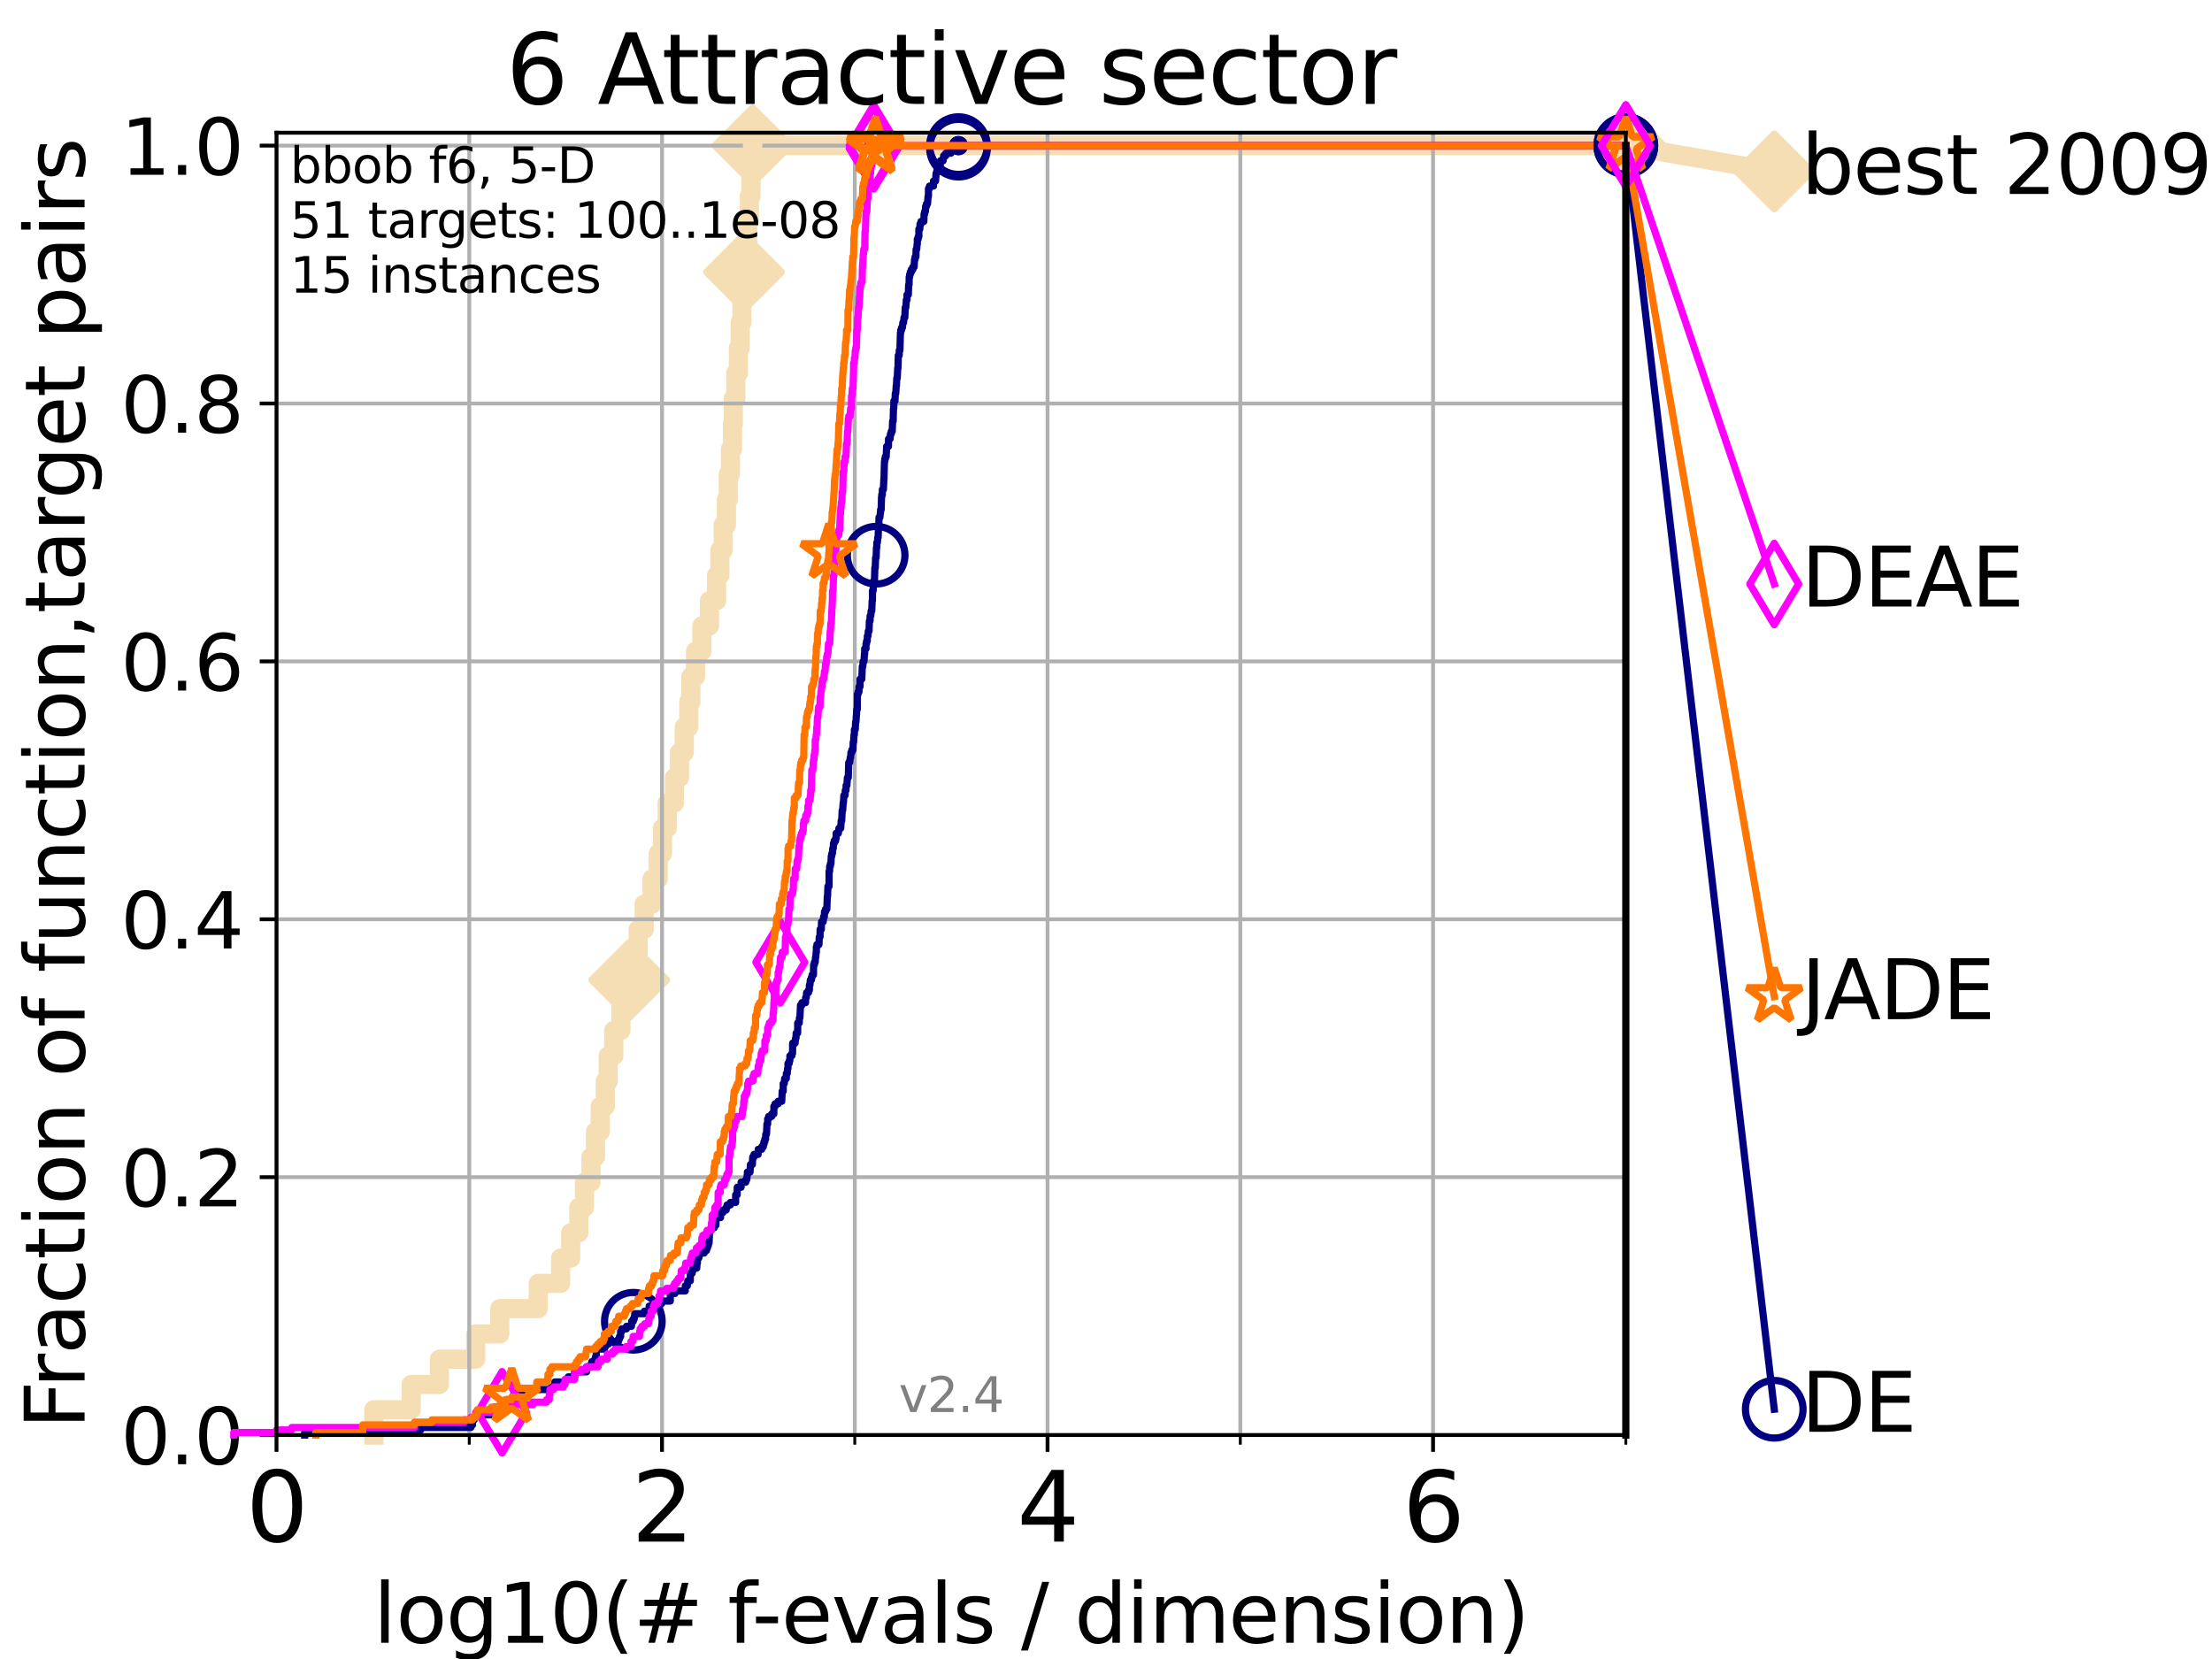 <?xml version="1.0" encoding="utf-8" standalone="no"?>
<!DOCTYPE svg PUBLIC "-//W3C//DTD SVG 1.1//EN"
  "http://www.w3.org/Graphics/SVG/1.1/DTD/svg11.dtd">
<svg height="345.6pt" version="1.1" viewBox="0 0 460.8 345.6" width="460.8pt" xmlns="http://www.w3.org/2000/svg" xmlns:xlink="http://www.w3.org/1999/xlink">
 <defs>
  <style type="text/css">*{stroke-linecap:butt;stroke-linejoin:round;}</style>
 </defs>
 <g id="figure_1">
  <g id="patch_1">
   <path d="M 0 345.6 
L 460.8 345.6 
L 460.8 0 
L 0 0 
z
" style="fill:#ffffff;"/>
  </g>
  <g id="axes_1">
   <g id="patch_2">
    <path d="M 57.6 298.944 
L 338.688 298.944 
L 338.688 27.648 
L 57.6 27.648 
z
" style="fill:#ffffff;"/>
   </g>
   <g id="line2d_1">
    <path d="M 77.885 298.944 
L 77.885 293.677 
L 85.667 293.677 
L 85.667 288.41 
L 91.535 288.41 
L 91.535 283.143 
L 99.098 283.143 
L 99.098 277.877 
L 104.115 277.877 
L 104.115 272.61 
L 112.128 272.61 
L 112.128 267.343 
L 116.798 267.343 
L 116.798 262.076 
L 118.891 262.076 
L 118.891 256.809 
L 120.572 256.809 
L 120.572 251.542 
L 121.756 251.542 
L 121.756 246.275 
L 123.111 246.275 
L 123.111 241.009 
L 124.063 241.009 
L 124.063 235.742 
L 125.038 235.742 
L 125.038 230.475 
L 126.1 230.475 
L 126.1 225.208 
L 126.707 225.208 
L 126.707 219.941 
L 127.861 219.941 
L 127.861 214.674 
L 129.348 214.674 
L 129.348 209.407 
L 130.291 209.407 
L 130.291 204.141 
L 131.082 204.141 
L 131.082 198.874 
L 132.94 198.874 
L 132.94 193.607 
L 134.193 193.607 
L 134.193 188.34 
L 135.839 188.34 
L 135.839 183.073 
L 137.126 183.073 
L 137.126 177.806 
L 138.015 177.806 
L 138.015 172.539 
L 138.993 172.539 
L 138.993 167.272 
L 140.499 167.272 
L 140.499 162.006 
L 141.549 162.006 
L 141.549 156.739 
L 142.54 156.739 
L 142.54 151.472 
L 143.477 151.472 
L 143.477 146.205 
L 143.928 146.205 
L 143.928 140.938 
L 144.889 140.938 
L 144.889 135.671 
L 146.216 135.671 
L 146.216 130.404 
L 147.789 130.404 
L 147.789 125.138 
L 149.269 125.138 
L 149.269 119.871 
L 149.964 119.871 
L 149.964 114.604 
L 150.649 114.604 
L 150.649 109.337 
L 151.325 109.337 
L 151.325 104.07 
L 151.708 104.07 
L 151.708 98.803 
L 152.161 98.803 
L 152.161 93.536 
L 152.587 93.536 
L 152.587 88.27 
L 152.767 88.27 
L 152.767 83.003 
L 153.28 83.003 
L 153.28 77.736 
L 153.82 77.736 
L 153.82 72.469 
L 154.195 72.469 
L 154.195 67.202 
L 154.547 67.202 
L 154.547 61.935 
L 154.998 61.935 
L 154.998 56.668 
L 155.284 56.668 
L 155.284 51.402 
L 155.742 51.402 
L 155.742 46.135 
L 156.102 46.135 
L 156.102 40.868 
L 156.455 40.868 
L 156.455 35.601 
L 156.777 35.601 
L 156.777 30.334 
L 338.688 30.334 
" style="fill:none;stroke:#f5deb3;stroke-linecap:square;stroke-width:4;"/>
   </g>
   <g id="line2d_2">
    <defs>
     <path d="M 0 7.778 
L 7.778 0 
L 0 -7.778 
L -7.778 0 
z
" id="mf718513885" style="stroke:#f5deb3;stroke-linejoin:miter;stroke-width:1.5;"/>
    </defs>
    <g>
     <use style="fill:#f5deb3;stroke:#f5deb3;stroke-linejoin:miter;stroke-width:1.5;" x="131.082" xlink:href="#mf718513885" y="204.141"/>
     <use style="fill:#f5deb3;stroke:#f5deb3;stroke-linejoin:miter;stroke-width:1.5;" x="154.998" xlink:href="#mf718513885" y="56.668"/>
     <use style="fill:#f5deb3;stroke:#f5deb3;stroke-linejoin:miter;stroke-width:1.5;" x="156.777" xlink:href="#mf718513885" y="30.334"/>
     <use style="fill:#f5deb3;stroke:#f5deb3;stroke-linejoin:miter;stroke-width:1.5;" x="156.777" xlink:href="#mf718513885" y="30.334"/>
     <use style="fill:#f5deb3;stroke:#f5deb3;stroke-linejoin:miter;stroke-width:1.5;" x="338.688" xlink:href="#mf718513885" y="30.334"/>
    </g>
   </g>
   <g id="line2d_3">
    <path style="fill:none;stroke:#f5deb3;stroke-linecap:square;stroke-width:4;"/>
    <g/>
   </g>
   <g id="line2d_4">
    <path d="M 338.688 30.334 
L 369.608 35.706 
" style="fill:none;stroke:#f5deb3;stroke-linecap:square;stroke-width:4;"/>
    <g>
     <use style="fill:#f5deb3;stroke:#f5deb3;stroke-linejoin:miter;stroke-width:1.5;" x="338.688" xlink:href="#mf718513885" y="30.334"/>
     <use style="fill:#f5deb3;stroke:#f5deb3;stroke-linejoin:miter;stroke-width:1.5;" x="369.608" xlink:href="#mf718513885" y="35.706"/>
    </g>
   </g>
   <g id="matplotlib.axis_1">
    <g id="xtick_1">
     <g id="line2d_5">
      <path clip-path="url(#p7753881756)" d="M 57.6 298.944 
L 57.6 27.648 
" style="fill:none;stroke:#b0b0b0;stroke-linecap:square;stroke-width:0.8;"/>
     </g>
     <g id="line2d_6">
      <defs>
       <path d="M 0 0 
L 0 3.5 
" id="m1c95c02e91" style="stroke:#000000;stroke-width:0.8;"/>
      </defs>
      <g>
       <use style="stroke:#000000;stroke-width:0.8;" x="57.6" xlink:href="#m1c95c02e91" y="298.944"/>
      </g>
     </g>
     <g id="text_1">
      <!-- 0 -->
      <g transform="translate(51.237 321.141)scale(0.2 -0.2)">
       <defs>
        <path d="M 2034 4250 
Q 1547 4250 1301 3770 
Q 1056 3291 1056 2328 
Q 1056 1369 1301 889 
Q 1547 409 2034 409 
Q 2525 409 2770 889 
Q 3016 1369 3016 2328 
Q 3016 3291 2770 3770 
Q 2525 4250 2034 4250 
z
M 2034 4750 
Q 2819 4750 3233 4129 
Q 3647 3509 3647 2328 
Q 3647 1150 3233 529 
Q 2819 -91 2034 -91 
Q 1250 -91 836 529 
Q 422 1150 422 2328 
Q 422 3509 836 4129 
Q 1250 4750 2034 4750 
z
" id="DejaVuSans-30" transform="scale(0.016)"/>
       </defs>
       <use xlink:href="#DejaVuSans-30"/>
      </g>
     </g>
    </g>
    <g id="xtick_2">
     <g id="line2d_7">
      <path clip-path="url(#p7753881756)" d="M 137.911 298.944 
L 137.911 27.648 
" style="fill:none;stroke:#b0b0b0;stroke-linecap:square;stroke-width:0.8;"/>
     </g>
     <g id="line2d_8">
      <g>
       <use style="stroke:#000000;stroke-width:0.8;" x="137.911" xlink:href="#m1c95c02e91" y="298.944"/>
      </g>
     </g>
     <g id="text_2">
      <!-- 2 -->
      <g transform="translate(131.548 321.141)scale(0.2 -0.2)">
       <defs>
        <path d="M 1228 531 
L 3431 531 
L 3431 0 
L 469 0 
L 469 531 
Q 828 903 1448 1529 
Q 2069 2156 2228 2338 
Q 2531 2678 2651 2914 
Q 2772 3150 2772 3378 
Q 2772 3750 2511 3984 
Q 2250 4219 1831 4219 
Q 1534 4219 1204 4116 
Q 875 4013 500 3803 
L 500 4441 
Q 881 4594 1212 4672 
Q 1544 4750 1819 4750 
Q 2544 4750 2975 4387 
Q 3406 4025 3406 3419 
Q 3406 3131 3298 2873 
Q 3191 2616 2906 2266 
Q 2828 2175 2409 1742 
Q 1991 1309 1228 531 
z
" id="DejaVuSans-32" transform="scale(0.016)"/>
       </defs>
       <use xlink:href="#DejaVuSans-32"/>
      </g>
     </g>
    </g>
    <g id="xtick_3">
     <g id="line2d_9">
      <path clip-path="url(#p7753881756)" d="M 218.222 298.944 
L 218.222 27.648 
" style="fill:none;stroke:#b0b0b0;stroke-linecap:square;stroke-width:0.8;"/>
     </g>
     <g id="line2d_10">
      <g>
       <use style="stroke:#000000;stroke-width:0.8;" x="218.222" xlink:href="#m1c95c02e91" y="298.944"/>
      </g>
     </g>
     <g id="text_3">
      <!-- 4 -->
      <g transform="translate(211.859 321.141)scale(0.2 -0.2)">
       <defs>
        <path d="M 2419 4116 
L 825 1625 
L 2419 1625 
L 2419 4116 
z
M 2253 4666 
L 3047 4666 
L 3047 1625 
L 3713 1625 
L 3713 1100 
L 3047 1100 
L 3047 0 
L 2419 0 
L 2419 1100 
L 313 1100 
L 313 1709 
L 2253 4666 
z
" id="DejaVuSans-34" transform="scale(0.016)"/>
       </defs>
       <use xlink:href="#DejaVuSans-34"/>
      </g>
     </g>
    </g>
    <g id="xtick_4">
     <g id="line2d_11">
      <path clip-path="url(#p7753881756)" d="M 298.533 298.944 
L 298.533 27.648 
" style="fill:none;stroke:#b0b0b0;stroke-linecap:square;stroke-width:0.8;"/>
     </g>
     <g id="line2d_12">
      <g>
       <use style="stroke:#000000;stroke-width:0.8;" x="298.533" xlink:href="#m1c95c02e91" y="298.944"/>
      </g>
     </g>
     <g id="text_4">
      <!-- 6 -->
      <g transform="translate(292.17 321.141)scale(0.2 -0.2)">
       <defs>
        <path d="M 2113 2584 
Q 1688 2584 1439 2293 
Q 1191 2003 1191 1497 
Q 1191 994 1439 701 
Q 1688 409 2113 409 
Q 2538 409 2786 701 
Q 3034 994 3034 1497 
Q 3034 2003 2786 2293 
Q 2538 2584 2113 2584 
z
M 3366 4563 
L 3366 3988 
Q 3128 4100 2886 4159 
Q 2644 4219 2406 4219 
Q 1781 4219 1451 3797 
Q 1122 3375 1075 2522 
Q 1259 2794 1537 2939 
Q 1816 3084 2150 3084 
Q 2853 3084 3261 2657 
Q 3669 2231 3669 1497 
Q 3669 778 3244 343 
Q 2819 -91 2113 -91 
Q 1303 -91 875 529 
Q 447 1150 447 2328 
Q 447 3434 972 4092 
Q 1497 4750 2381 4750 
Q 2619 4750 2861 4703 
Q 3103 4656 3366 4563 
z
" id="DejaVuSans-36" transform="scale(0.016)"/>
       </defs>
       <use xlink:href="#DejaVuSans-36"/>
      </g>
     </g>
    </g>
    <g id="xtick_5">
     <g id="line2d_13">
      <path clip-path="url(#p7753881756)" d="M 97.755 298.944 
L 97.755 27.648 
" style="fill:none;stroke:#b0b0b0;stroke-linecap:square;stroke-width:0.8;"/>
     </g>
     <g id="line2d_14">
      <defs>
       <path d="M 0 0 
L 0 2 
" id="mb070f9d1f9" style="stroke:#000000;stroke-width:0.6;"/>
      </defs>
      <g>
       <use style="stroke:#000000;stroke-width:0.6;" x="97.755" xlink:href="#mb070f9d1f9" y="298.944"/>
      </g>
     </g>
    </g>
    <g id="xtick_6">
     <g id="line2d_15">
      <path clip-path="url(#p7753881756)" d="M 178.066 298.944 
L 178.066 27.648 
" style="fill:none;stroke:#b0b0b0;stroke-linecap:square;stroke-width:0.8;"/>
     </g>
     <g id="line2d_16">
      <g>
       <use style="stroke:#000000;stroke-width:0.6;" x="178.066" xlink:href="#mb070f9d1f9" y="298.944"/>
      </g>
     </g>
    </g>
    <g id="xtick_7">
     <g id="line2d_17">
      <path clip-path="url(#p7753881756)" d="M 258.377 298.944 
L 258.377 27.648 
" style="fill:none;stroke:#b0b0b0;stroke-linecap:square;stroke-width:0.8;"/>
     </g>
     <g id="line2d_18">
      <g>
       <use style="stroke:#000000;stroke-width:0.6;" x="258.377" xlink:href="#mb070f9d1f9" y="298.944"/>
      </g>
     </g>
    </g>
    <g id="xtick_8">
     <g id="line2d_19">
      <path clip-path="url(#p7753881756)" d="M 338.688 298.944 
L 338.688 27.648 
" style="fill:none;stroke:#b0b0b0;stroke-linecap:square;stroke-width:0.8;"/>
     </g>
     <g id="line2d_20">
      <g>
       <use style="stroke:#000000;stroke-width:0.6;" x="338.688" xlink:href="#mb070f9d1f9" y="298.944"/>
      </g>
     </g>
    </g>
    <g id="text_5">
     <!-- log10(# f-evals / dimension) -->
     <g transform="translate(77.764 342.218)scale(0.17 -0.17)">
      <defs>
       <path d="M 603 4863 
L 1178 4863 
L 1178 0 
L 603 0 
L 603 4863 
z
" id="DejaVuSans-6c" transform="scale(0.016)"/>
       <path d="M 1959 3097 
Q 1497 3097 1228 2736 
Q 959 2375 959 1747 
Q 959 1119 1226 758 
Q 1494 397 1959 397 
Q 2419 397 2687 759 
Q 2956 1122 2956 1747 
Q 2956 2369 2687 2733 
Q 2419 3097 1959 3097 
z
M 1959 3584 
Q 2709 3584 3137 3096 
Q 3566 2609 3566 1747 
Q 3566 888 3137 398 
Q 2709 -91 1959 -91 
Q 1206 -91 779 398 
Q 353 888 353 1747 
Q 353 2609 779 3096 
Q 1206 3584 1959 3584 
z
" id="DejaVuSans-6f" transform="scale(0.016)"/>
       <path d="M 2906 1791 
Q 2906 2416 2648 2759 
Q 2391 3103 1925 3103 
Q 1463 3103 1205 2759 
Q 947 2416 947 1791 
Q 947 1169 1205 825 
Q 1463 481 1925 481 
Q 2391 481 2648 825 
Q 2906 1169 2906 1791 
z
M 3481 434 
Q 3481 -459 3084 -895 
Q 2688 -1331 1869 -1331 
Q 1566 -1331 1297 -1286 
Q 1028 -1241 775 -1147 
L 775 -588 
Q 1028 -725 1275 -790 
Q 1522 -856 1778 -856 
Q 2344 -856 2625 -561 
Q 2906 -266 2906 331 
L 2906 616 
Q 2728 306 2450 153 
Q 2172 0 1784 0 
Q 1141 0 747 490 
Q 353 981 353 1791 
Q 353 2603 747 3093 
Q 1141 3584 1784 3584 
Q 2172 3584 2450 3431 
Q 2728 3278 2906 2969 
L 2906 3500 
L 3481 3500 
L 3481 434 
z
" id="DejaVuSans-67" transform="scale(0.016)"/>
       <path d="M 794 531 
L 1825 531 
L 1825 4091 
L 703 3866 
L 703 4441 
L 1819 4666 
L 2450 4666 
L 2450 531 
L 3481 531 
L 3481 0 
L 794 0 
L 794 531 
z
" id="DejaVuSans-31" transform="scale(0.016)"/>
       <path d="M 1984 4856 
Q 1566 4138 1362 3434 
Q 1159 2731 1159 2009 
Q 1159 1288 1364 580 
Q 1569 -128 1984 -844 
L 1484 -844 
Q 1016 -109 783 600 
Q 550 1309 550 2009 
Q 550 2706 781 3412 
Q 1013 4119 1484 4856 
L 1984 4856 
z
" id="DejaVuSans-28" transform="scale(0.016)"/>
       <path d="M 3272 2816 
L 2363 2816 
L 2100 1772 
L 3016 1772 
L 3272 2816 
z
M 2803 4594 
L 2478 3297 
L 3391 3297 
L 3719 4594 
L 4219 4594 
L 3897 3297 
L 4872 3297 
L 4872 2816 
L 3775 2816 
L 3519 1772 
L 4513 1772 
L 4513 1294 
L 3397 1294 
L 3072 0 
L 2572 0 
L 2894 1294 
L 1978 1294 
L 1656 0 
L 1153 0 
L 1478 1294 
L 494 1294 
L 494 1772 
L 1594 1772 
L 1856 2816 
L 850 2816 
L 850 3297 
L 1978 3297 
L 2297 4594 
L 2803 4594 
z
" id="DejaVuSans-23" transform="scale(0.016)"/>
       <path id="DejaVuSans-20" transform="scale(0.016)"/>
       <path d="M 2375 4863 
L 2375 4384 
L 1825 4384 
Q 1516 4384 1395 4259 
Q 1275 4134 1275 3809 
L 1275 3500 
L 2222 3500 
L 2222 3053 
L 1275 3053 
L 1275 0 
L 697 0 
L 697 3053 
L 147 3053 
L 147 3500 
L 697 3500 
L 697 3744 
Q 697 4328 969 4595 
Q 1241 4863 1831 4863 
L 2375 4863 
z
" id="DejaVuSans-66" transform="scale(0.016)"/>
       <path d="M 313 2009 
L 1997 2009 
L 1997 1497 
L 313 1497 
L 313 2009 
z
" id="DejaVuSans-2d" transform="scale(0.016)"/>
       <path d="M 3597 1894 
L 3597 1613 
L 953 1613 
Q 991 1019 1311 708 
Q 1631 397 2203 397 
Q 2534 397 2845 478 
Q 3156 559 3463 722 
L 3463 178 
Q 3153 47 2828 -22 
Q 2503 -91 2169 -91 
Q 1331 -91 842 396 
Q 353 884 353 1716 
Q 353 2575 817 3079 
Q 1281 3584 2069 3584 
Q 2775 3584 3186 3129 
Q 3597 2675 3597 1894 
z
M 3022 2063 
Q 3016 2534 2758 2815 
Q 2500 3097 2075 3097 
Q 1594 3097 1305 2825 
Q 1016 2553 972 2059 
L 3022 2063 
z
" id="DejaVuSans-65" transform="scale(0.016)"/>
       <path d="M 191 3500 
L 800 3500 
L 1894 563 
L 2988 3500 
L 3597 3500 
L 2284 0 
L 1503 0 
L 191 3500 
z
" id="DejaVuSans-76" transform="scale(0.016)"/>
       <path d="M 2194 1759 
Q 1497 1759 1228 1600 
Q 959 1441 959 1056 
Q 959 750 1161 570 
Q 1363 391 1709 391 
Q 2188 391 2477 730 
Q 2766 1069 2766 1631 
L 2766 1759 
L 2194 1759 
z
M 3341 1997 
L 3341 0 
L 2766 0 
L 2766 531 
Q 2569 213 2275 61 
Q 1981 -91 1556 -91 
Q 1019 -91 701 211 
Q 384 513 384 1019 
Q 384 1609 779 1909 
Q 1175 2209 1959 2209 
L 2766 2209 
L 2766 2266 
Q 2766 2663 2505 2880 
Q 2244 3097 1772 3097 
Q 1472 3097 1187 3025 
Q 903 2953 641 2809 
L 641 3341 
Q 956 3463 1253 3523 
Q 1550 3584 1831 3584 
Q 2591 3584 2966 3190 
Q 3341 2797 3341 1997 
z
" id="DejaVuSans-61" transform="scale(0.016)"/>
       <path d="M 2834 3397 
L 2834 2853 
Q 2591 2978 2328 3040 
Q 2066 3103 1784 3103 
Q 1356 3103 1142 2972 
Q 928 2841 928 2578 
Q 928 2378 1081 2264 
Q 1234 2150 1697 2047 
L 1894 2003 
Q 2506 1872 2764 1633 
Q 3022 1394 3022 966 
Q 3022 478 2636 193 
Q 2250 -91 1575 -91 
Q 1294 -91 989 -36 
Q 684 19 347 128 
L 347 722 
Q 666 556 975 473 
Q 1284 391 1588 391 
Q 1994 391 2212 530 
Q 2431 669 2431 922 
Q 2431 1156 2273 1281 
Q 2116 1406 1581 1522 
L 1381 1569 
Q 847 1681 609 1914 
Q 372 2147 372 2553 
Q 372 3047 722 3315 
Q 1072 3584 1716 3584 
Q 2034 3584 2315 3537 
Q 2597 3491 2834 3397 
z
" id="DejaVuSans-73" transform="scale(0.016)"/>
       <path d="M 1625 4666 
L 2156 4666 
L 531 -594 
L 0 -594 
L 1625 4666 
z
" id="DejaVuSans-2f" transform="scale(0.016)"/>
       <path d="M 2906 2969 
L 2906 4863 
L 3481 4863 
L 3481 0 
L 2906 0 
L 2906 525 
Q 2725 213 2448 61 
Q 2172 -91 1784 -91 
Q 1150 -91 751 415 
Q 353 922 353 1747 
Q 353 2572 751 3078 
Q 1150 3584 1784 3584 
Q 2172 3584 2448 3432 
Q 2725 3281 2906 2969 
z
M 947 1747 
Q 947 1113 1208 752 
Q 1469 391 1925 391 
Q 2381 391 2643 752 
Q 2906 1113 2906 1747 
Q 2906 2381 2643 2742 
Q 2381 3103 1925 3103 
Q 1469 3103 1208 2742 
Q 947 2381 947 1747 
z
" id="DejaVuSans-64" transform="scale(0.016)"/>
       <path d="M 603 3500 
L 1178 3500 
L 1178 0 
L 603 0 
L 603 3500 
z
M 603 4863 
L 1178 4863 
L 1178 4134 
L 603 4134 
L 603 4863 
z
" id="DejaVuSans-69" transform="scale(0.016)"/>
       <path d="M 3328 2828 
Q 3544 3216 3844 3400 
Q 4144 3584 4550 3584 
Q 5097 3584 5394 3201 
Q 5691 2819 5691 2113 
L 5691 0 
L 5113 0 
L 5113 2094 
Q 5113 2597 4934 2840 
Q 4756 3084 4391 3084 
Q 3944 3084 3684 2787 
Q 3425 2491 3425 1978 
L 3425 0 
L 2847 0 
L 2847 2094 
Q 2847 2600 2669 2842 
Q 2491 3084 2119 3084 
Q 1678 3084 1418 2786 
Q 1159 2488 1159 1978 
L 1159 0 
L 581 0 
L 581 3500 
L 1159 3500 
L 1159 2956 
Q 1356 3278 1631 3431 
Q 1906 3584 2284 3584 
Q 2666 3584 2933 3390 
Q 3200 3197 3328 2828 
z
" id="DejaVuSans-6d" transform="scale(0.016)"/>
       <path d="M 3513 2113 
L 3513 0 
L 2938 0 
L 2938 2094 
Q 2938 2591 2744 2837 
Q 2550 3084 2163 3084 
Q 1697 3084 1428 2787 
Q 1159 2491 1159 1978 
L 1159 0 
L 581 0 
L 581 3500 
L 1159 3500 
L 1159 2956 
Q 1366 3272 1645 3428 
Q 1925 3584 2291 3584 
Q 2894 3584 3203 3211 
Q 3513 2838 3513 2113 
z
" id="DejaVuSans-6e" transform="scale(0.016)"/>
       <path d="M 513 4856 
L 1013 4856 
Q 1481 4119 1714 3412 
Q 1947 2706 1947 2009 
Q 1947 1309 1714 600 
Q 1481 -109 1013 -844 
L 513 -844 
Q 928 -128 1133 580 
Q 1338 1288 1338 2009 
Q 1338 2731 1133 3434 
Q 928 4138 513 4856 
z
" id="DejaVuSans-29" transform="scale(0.016)"/>
      </defs>
      <use xlink:href="#DejaVuSans-6c"/>
      <use x="27.783" xlink:href="#DejaVuSans-6f"/>
      <use x="88.965" xlink:href="#DejaVuSans-67"/>
      <use x="152.441" xlink:href="#DejaVuSans-31"/>
      <use x="216.064" xlink:href="#DejaVuSans-30"/>
      <use x="279.688" xlink:href="#DejaVuSans-28"/>
      <use x="318.701" xlink:href="#DejaVuSans-23"/>
      <use x="402.49" xlink:href="#DejaVuSans-20"/>
      <use x="434.277" xlink:href="#DejaVuSans-66"/>
      <use x="463.982" xlink:href="#DejaVuSans-2d"/>
      <use x="500.066" xlink:href="#DejaVuSans-65"/>
      <use x="561.59" xlink:href="#DejaVuSans-76"/>
      <use x="620.77" xlink:href="#DejaVuSans-61"/>
      <use x="682.049" xlink:href="#DejaVuSans-6c"/>
      <use x="709.832" xlink:href="#DejaVuSans-73"/>
      <use x="761.932" xlink:href="#DejaVuSans-20"/>
      <use x="793.719" xlink:href="#DejaVuSans-2f"/>
      <use x="827.41" xlink:href="#DejaVuSans-20"/>
      <use x="859.197" xlink:href="#DejaVuSans-64"/>
      <use x="922.674" xlink:href="#DejaVuSans-69"/>
      <use x="950.457" xlink:href="#DejaVuSans-6d"/>
      <use x="1047.869" xlink:href="#DejaVuSans-65"/>
      <use x="1109.393" xlink:href="#DejaVuSans-6e"/>
      <use x="1172.771" xlink:href="#DejaVuSans-73"/>
      <use x="1224.871" xlink:href="#DejaVuSans-69"/>
      <use x="1252.654" xlink:href="#DejaVuSans-6f"/>
      <use x="1313.836" xlink:href="#DejaVuSans-6e"/>
      <use x="1377.215" xlink:href="#DejaVuSans-29"/>
     </g>
    </g>
   </g>
   <g id="matplotlib.axis_2">
    <g id="ytick_1">
     <g id="line2d_21">
      <path clip-path="url(#p7753881756)" d="M 57.6 298.944 
L 338.688 298.944 
" style="fill:none;stroke:#b0b0b0;stroke-linecap:square;stroke-width:0.8;"/>
     </g>
     <g id="line2d_22">
      <defs>
       <path d="M 0 0 
L -3.5 0 
" id="m956ac1dbcc" style="stroke:#000000;stroke-width:0.8;"/>
      </defs>
      <g>
       <use style="stroke:#000000;stroke-width:0.8;" x="57.6" xlink:href="#m956ac1dbcc" y="298.944"/>
      </g>
     </g>
     <g id="text_6">
      <!-- 0.0 -->
      <g transform="translate(25.155 305.023)scale(0.16 -0.16)">
       <defs>
        <path d="M 684 794 
L 1344 794 
L 1344 0 
L 684 0 
L 684 794 
z
" id="DejaVuSans-2e" transform="scale(0.016)"/>
       </defs>
       <use xlink:href="#DejaVuSans-30"/>
       <use x="63.623" xlink:href="#DejaVuSans-2e"/>
       <use x="95.41" xlink:href="#DejaVuSans-30"/>
      </g>
     </g>
    </g>
    <g id="ytick_2">
     <g id="line2d_23">
      <path clip-path="url(#p7753881756)" d="M 57.6 245.222 
L 338.688 245.222 
" style="fill:none;stroke:#b0b0b0;stroke-linecap:square;stroke-width:0.8;"/>
     </g>
     <g id="line2d_24">
      <g>
       <use style="stroke:#000000;stroke-width:0.8;" x="57.6" xlink:href="#m956ac1dbcc" y="245.222"/>
      </g>
     </g>
     <g id="text_7">
      <!-- 0.2 -->
      <g transform="translate(25.155 251.301)scale(0.16 -0.16)">
       <use xlink:href="#DejaVuSans-30"/>
       <use x="63.623" xlink:href="#DejaVuSans-2e"/>
       <use x="95.41" xlink:href="#DejaVuSans-32"/>
      </g>
     </g>
    </g>
    <g id="ytick_3">
     <g id="line2d_25">
      <path clip-path="url(#p7753881756)" d="M 57.6 191.5 
L 338.688 191.5 
" style="fill:none;stroke:#b0b0b0;stroke-linecap:square;stroke-width:0.8;"/>
     </g>
     <g id="line2d_26">
      <g>
       <use style="stroke:#000000;stroke-width:0.8;" x="57.6" xlink:href="#m956ac1dbcc" y="191.5"/>
      </g>
     </g>
     <g id="text_8">
      <!-- 0.4 -->
      <g transform="translate(25.155 197.579)scale(0.16 -0.16)">
       <use xlink:href="#DejaVuSans-30"/>
       <use x="63.623" xlink:href="#DejaVuSans-2e"/>
       <use x="95.41" xlink:href="#DejaVuSans-34"/>
      </g>
     </g>
    </g>
    <g id="ytick_4">
     <g id="line2d_27">
      <path clip-path="url(#p7753881756)" d="M 57.6 137.778 
L 338.688 137.778 
" style="fill:none;stroke:#b0b0b0;stroke-linecap:square;stroke-width:0.8;"/>
     </g>
     <g id="line2d_28">
      <g>
       <use style="stroke:#000000;stroke-width:0.8;" x="57.6" xlink:href="#m956ac1dbcc" y="137.778"/>
      </g>
     </g>
     <g id="text_9">
      <!-- 0.6 -->
      <g transform="translate(25.155 143.857)scale(0.16 -0.16)">
       <use xlink:href="#DejaVuSans-30"/>
       <use x="63.623" xlink:href="#DejaVuSans-2e"/>
       <use x="95.41" xlink:href="#DejaVuSans-36"/>
      </g>
     </g>
    </g>
    <g id="ytick_5">
     <g id="line2d_29">
      <path clip-path="url(#p7753881756)" d="M 57.6 84.056 
L 338.688 84.056 
" style="fill:none;stroke:#b0b0b0;stroke-linecap:square;stroke-width:0.8;"/>
     </g>
     <g id="line2d_30">
      <g>
       <use style="stroke:#000000;stroke-width:0.8;" x="57.6" xlink:href="#m956ac1dbcc" y="84.056"/>
      </g>
     </g>
     <g id="text_10">
      <!-- 0.8 -->
      <g transform="translate(25.155 90.135)scale(0.16 -0.16)">
       <defs>
        <path d="M 2034 2216 
Q 1584 2216 1326 1975 
Q 1069 1734 1069 1313 
Q 1069 891 1326 650 
Q 1584 409 2034 409 
Q 2484 409 2743 651 
Q 3003 894 3003 1313 
Q 3003 1734 2745 1975 
Q 2488 2216 2034 2216 
z
M 1403 2484 
Q 997 2584 770 2862 
Q 544 3141 544 3541 
Q 544 4100 942 4425 
Q 1341 4750 2034 4750 
Q 2731 4750 3128 4425 
Q 3525 4100 3525 3541 
Q 3525 3141 3298 2862 
Q 3072 2584 2669 2484 
Q 3125 2378 3379 2068 
Q 3634 1759 3634 1313 
Q 3634 634 3220 271 
Q 2806 -91 2034 -91 
Q 1263 -91 848 271 
Q 434 634 434 1313 
Q 434 1759 690 2068 
Q 947 2378 1403 2484 
z
M 1172 3481 
Q 1172 3119 1398 2916 
Q 1625 2713 2034 2713 
Q 2441 2713 2670 2916 
Q 2900 3119 2900 3481 
Q 2900 3844 2670 4047 
Q 2441 4250 2034 4250 
Q 1625 4250 1398 4047 
Q 1172 3844 1172 3481 
z
" id="DejaVuSans-38" transform="scale(0.016)"/>
       </defs>
       <use xlink:href="#DejaVuSans-30"/>
       <use x="63.623" xlink:href="#DejaVuSans-2e"/>
       <use x="95.41" xlink:href="#DejaVuSans-38"/>
      </g>
     </g>
    </g>
    <g id="ytick_6">
     <g id="line2d_31">
      <path clip-path="url(#p7753881756)" d="M 57.6 30.334 
L 338.688 30.334 
" style="fill:none;stroke:#b0b0b0;stroke-linecap:square;stroke-width:0.8;"/>
     </g>
     <g id="line2d_32">
      <g>
       <use style="stroke:#000000;stroke-width:0.8;" x="57.6" xlink:href="#m956ac1dbcc" y="30.334"/>
      </g>
     </g>
     <g id="text_11">
      <!-- 1.0 -->
      <g transform="translate(25.155 36.413)scale(0.16 -0.16)">
       <use xlink:href="#DejaVuSans-31"/>
       <use x="63.623" xlink:href="#DejaVuSans-2e"/>
       <use x="95.41" xlink:href="#DejaVuSans-30"/>
      </g>
     </g>
    </g>
    <g id="text_12">
     <!-- Fraction of function,target pairs -->
     <g transform="translate(17.62 297.681)rotate(-90)scale(0.17 -0.17)">
      <defs>
       <path d="M 628 4666 
L 3309 4666 
L 3309 4134 
L 1259 4134 
L 1259 2759 
L 3109 2759 
L 3109 2228 
L 1259 2228 
L 1259 0 
L 628 0 
L 628 4666 
z
" id="DejaVuSans-46" transform="scale(0.016)"/>
       <path d="M 2631 2963 
Q 2534 3019 2420 3045 
Q 2306 3072 2169 3072 
Q 1681 3072 1420 2755 
Q 1159 2438 1159 1844 
L 1159 0 
L 581 0 
L 581 3500 
L 1159 3500 
L 1159 2956 
Q 1341 3275 1631 3429 
Q 1922 3584 2338 3584 
Q 2397 3584 2469 3576 
Q 2541 3569 2628 3553 
L 2631 2963 
z
" id="DejaVuSans-72" transform="scale(0.016)"/>
       <path d="M 3122 3366 
L 3122 2828 
Q 2878 2963 2633 3030 
Q 2388 3097 2138 3097 
Q 1578 3097 1268 2742 
Q 959 2388 959 1747 
Q 959 1106 1268 751 
Q 1578 397 2138 397 
Q 2388 397 2633 464 
Q 2878 531 3122 666 
L 3122 134 
Q 2881 22 2623 -34 
Q 2366 -91 2075 -91 
Q 1284 -91 818 406 
Q 353 903 353 1747 
Q 353 2603 823 3093 
Q 1294 3584 2113 3584 
Q 2378 3584 2631 3529 
Q 2884 3475 3122 3366 
z
" id="DejaVuSans-63" transform="scale(0.016)"/>
       <path d="M 1172 4494 
L 1172 3500 
L 2356 3500 
L 2356 3053 
L 1172 3053 
L 1172 1153 
Q 1172 725 1289 603 
Q 1406 481 1766 481 
L 2356 481 
L 2356 0 
L 1766 0 
Q 1100 0 847 248 
Q 594 497 594 1153 
L 594 3053 
L 172 3053 
L 172 3500 
L 594 3500 
L 594 4494 
L 1172 4494 
z
" id="DejaVuSans-74" transform="scale(0.016)"/>
       <path d="M 544 1381 
L 544 3500 
L 1119 3500 
L 1119 1403 
Q 1119 906 1312 657 
Q 1506 409 1894 409 
Q 2359 409 2629 706 
Q 2900 1003 2900 1516 
L 2900 3500 
L 3475 3500 
L 3475 0 
L 2900 0 
L 2900 538 
Q 2691 219 2414 64 
Q 2138 -91 1772 -91 
Q 1169 -91 856 284 
Q 544 659 544 1381 
z
M 1991 3584 
L 1991 3584 
z
" id="DejaVuSans-75" transform="scale(0.016)"/>
       <path d="M 750 794 
L 1409 794 
L 1409 256 
L 897 -744 
L 494 -744 
L 750 256 
L 750 794 
z
" id="DejaVuSans-2c" transform="scale(0.016)"/>
       <path d="M 1159 525 
L 1159 -1331 
L 581 -1331 
L 581 3500 
L 1159 3500 
L 1159 2969 
Q 1341 3281 1617 3432 
Q 1894 3584 2278 3584 
Q 2916 3584 3314 3078 
Q 3713 2572 3713 1747 
Q 3713 922 3314 415 
Q 2916 -91 2278 -91 
Q 1894 -91 1617 61 
Q 1341 213 1159 525 
z
M 3116 1747 
Q 3116 2381 2855 2742 
Q 2594 3103 2138 3103 
Q 1681 3103 1420 2742 
Q 1159 2381 1159 1747 
Q 1159 1113 1420 752 
Q 1681 391 2138 391 
Q 2594 391 2855 752 
Q 3116 1113 3116 1747 
z
" id="DejaVuSans-70" transform="scale(0.016)"/>
      </defs>
      <use xlink:href="#DejaVuSans-46"/>
      <use x="50.27" xlink:href="#DejaVuSans-72"/>
      <use x="91.383" xlink:href="#DejaVuSans-61"/>
      <use x="152.662" xlink:href="#DejaVuSans-63"/>
      <use x="207.643" xlink:href="#DejaVuSans-74"/>
      <use x="246.852" xlink:href="#DejaVuSans-69"/>
      <use x="274.635" xlink:href="#DejaVuSans-6f"/>
      <use x="335.816" xlink:href="#DejaVuSans-6e"/>
      <use x="399.195" xlink:href="#DejaVuSans-20"/>
      <use x="430.982" xlink:href="#DejaVuSans-6f"/>
      <use x="492.164" xlink:href="#DejaVuSans-66"/>
      <use x="527.369" xlink:href="#DejaVuSans-20"/>
      <use x="559.156" xlink:href="#DejaVuSans-66"/>
      <use x="594.361" xlink:href="#DejaVuSans-75"/>
      <use x="657.74" xlink:href="#DejaVuSans-6e"/>
      <use x="721.119" xlink:href="#DejaVuSans-63"/>
      <use x="776.1" xlink:href="#DejaVuSans-74"/>
      <use x="815.309" xlink:href="#DejaVuSans-69"/>
      <use x="843.092" xlink:href="#DejaVuSans-6f"/>
      <use x="904.273" xlink:href="#DejaVuSans-6e"/>
      <use x="967.652" xlink:href="#DejaVuSans-2c"/>
      <use x="999.439" xlink:href="#DejaVuSans-74"/>
      <use x="1038.648" xlink:href="#DejaVuSans-61"/>
      <use x="1099.928" xlink:href="#DejaVuSans-72"/>
      <use x="1139.291" xlink:href="#DejaVuSans-67"/>
      <use x="1202.768" xlink:href="#DejaVuSans-65"/>
      <use x="1264.291" xlink:href="#DejaVuSans-74"/>
      <use x="1303.5" xlink:href="#DejaVuSans-20"/>
      <use x="1335.287" xlink:href="#DejaVuSans-70"/>
      <use x="1398.764" xlink:href="#DejaVuSans-61"/>
      <use x="1460.043" xlink:href="#DejaVuSans-69"/>
      <use x="1487.826" xlink:href="#DejaVuSans-72"/>
      <use x="1528.939" xlink:href="#DejaVuSans-73"/>
     </g>
    </g>
   </g>
   <g id="line2d_33">
    <defs>
     <path d="M 0 1.5 
C 0.398 1.5 0.779 1.342 1.061 1.061 
C 1.342 0.779 1.5 0.398 1.5 0 
C 1.5 -0.398 1.342 -0.779 1.061 -1.061 
C 0.779 -1.342 0.398 -1.5 0 -1.5 
C -0.398 -1.5 -0.779 -1.342 -1.061 -1.061 
C -1.342 -0.779 -1.5 -0.398 -1.5 0 
C -1.5 0.398 -1.342 0.779 -1.061 1.061 
C -0.779 1.342 -0.398 1.5 0 1.5 
z
" id="m960ecea4aa" style="stroke:#f5deb3;"/>
    </defs>
    <g>
     <use style="fill:#f5deb3;stroke:#f5deb3;" x="156.777" xlink:href="#m960ecea4aa" y="30.334"/>
     <use style="fill:#f5deb3;stroke:#f5deb3;" x="156.777" xlink:href="#m960ecea4aa" y="30.334"/>
    </g>
   </g>
   <g id="line2d_34">
    <defs>
     <path d="M 0 1.5 
C 0.398 1.5 0.779 1.342 1.061 1.061 
C 1.342 0.779 1.5 0.398 1.5 0 
C 1.5 -0.398 1.342 -0.779 1.061 -1.061 
C 0.779 -1.342 0.398 -1.5 0 -1.5 
C -0.398 -1.5 -0.779 -1.342 -1.061 -1.061 
C -1.342 -0.779 -1.5 -0.398 -1.5 0 
C -1.5 0.398 -1.342 0.779 -1.061 1.061 
C -0.779 1.342 -0.398 1.5 0 1.5 
z
" id="mdc166c2c9b" style="stroke:#000080;"/>
    </defs>
    <g>
     <use style="fill:#000080;stroke:#000080;" x="199.665" xlink:href="#mdc166c2c9b" y="30.334"/>
     <use style="fill:#000080;stroke:#000080;" x="199.665" xlink:href="#mdc166c2c9b" y="30.334"/>
    </g>
   </g>
   <g id="line2d_35">
    <path d="M 63.468 298.944 
L 63.468 298.417 
L 86.351 298.417 
L 86.351 297.891 
L 87.644 297.891 
L 87.644 297.364 
L 98.101 297.364 
L 98.101 296.837 
L 98.439 296.837 
L 98.439 295.784 
L 98.772 295.784 
L 98.772 295.257 
L 99.098 295.257 
L 99.098 294.731 
L 102.331 294.731 
L 102.331 294.204 
L 102.597 294.204 
L 102.597 293.677 
L 102.859 293.677 
L 102.859 293.15 
L 105.057 293.15 
L 105.057 292.624 
L 105.51 292.624 
L 105.51 291.57 
L 107.009 291.57 
L 107.009 290.517 
L 110.017 290.517 
L 110.017 289.99 
L 110.359 289.99 
L 110.359 289.464 
L 114.817 289.464 
L 114.817 288.937 
L 115.586 288.937 
L 115.586 287.884 
L 117.821 287.884 
L 117.821 287.357 
L 118.364 287.357 
L 118.364 286.83 
L 119.702 286.83 
L 119.702 285.777 
L 122.191 285.777 
L 122.191 284.723 
L 123.111 284.723 
L 123.111 284.197 
L 123.274 284.197 
L 123.274 283.67 
L 123.908 283.67 
L 123.908 283.143 
L 124.063 283.143 
L 124.063 282.617 
L 124.216 282.617 
L 124.216 281.037 
L 125.892 281.037 
L 125.892 280.51 
L 126.168 280.51 
L 126.168 279.983 
L 126.773 279.983 
L 126.773 279.457 
L 128.827 279.457 
L 128.827 278.93 
L 129.06 278.93 
L 129.06 278.403 
L 129.291 278.403 
L 129.291 277.35 
L 129.518 277.35 
L 129.518 276.823 
L 130.505 276.823 
L 130.505 276.296 
L 131.541 276.296 
L 131.591 275.243 
L 131.938 275.243 
L 131.938 274.716 
L 132.133 274.716 
L 132.23 273.663 
L 134.236 273.663 
L 134.236 273.136 
L 135.199 273.136 
L 135.24 272.083 
L 136.57 272.083 
L 136.57 271.556 
L 137.841 271.556 
L 137.841 271.03 
L 139.636 271.03 
L 139.636 269.45 
L 140.619 269.45 
L 140.619 268.923 
L 142.753 268.923 
L 142.753 267.87 
L 143.17 267.87 
L 143.273 266.816 
L 143.804 266.816 
L 143.804 265.236 
L 144.197 265.236 
L 144.197 264.709 
L 144.342 264.709 
L 144.342 264.183 
L 145.144 264.183 
L 145.213 263.129 
L 145.282 263.129 
L 145.282 262.076 
L 145.576 262.076 
L 145.576 261.549 
L 145.733 261.549 
L 145.733 261.023 
L 146.707 261.023 
L 146.707 260.496 
L 147.185 260.496 
L 147.185 259.969 
L 147.389 259.969 
L 147.389 259.443 
L 147.57 259.443 
L 147.57 258.916 
L 147.71 258.916 
L 147.809 256.809 
L 147.829 256.809 
L 147.829 256.282 
L 148.181 256.282 
L 148.181 255.756 
L 148.789 255.756 
L 148.789 255.229 
L 149.141 255.229 
L 149.159 253.649 
L 150.103 253.649 
L 150.103 252.596 
L 150.582 252.596 
L 150.582 252.069 
L 151.276 252.069 
L 151.276 251.542 
L 151.454 251.542 
L 151.454 251.016 
L 152.146 251.016 
L 152.146 250.489 
L 153.251 250.489 
L 153.251 248.909 
L 153.566 248.909 
L 153.581 247.329 
L 154.385 247.329 
L 154.385 246.275 
L 155.348 246.275 
L 155.348 245.749 
L 155.565 245.749 
L 155.666 244.695 
L 155.691 244.695 
L 155.691 244.169 
L 156.249 244.169 
L 156.334 242.589 
L 156.729 242.589 
L 156.812 241.009 
L 157.081 241.009 
L 157.081 240.482 
L 157.932 240.482 
L 157.943 239.428 
L 158.668 239.428 
L 158.668 238.902 
L 159.005 238.902 
L 159.005 238.375 
L 159.15 238.375 
L 159.15 237.848 
L 159.324 237.848 
L 159.324 237.322 
L 159.487 237.322 
L 159.527 236.268 
L 159.678 236.268 
L 159.768 234.162 
L 159.917 234.162 
L 159.917 233.108 
L 160.113 233.108 
L 160.113 232.582 
L 160.746 232.582 
L 160.746 232.055 
L 161.201 232.055 
L 161.211 230.475 
L 161.466 230.475 
L 161.466 229.948 
L 162.096 229.948 
L 162.096 229.421 
L 162.854 229.421 
L 162.946 227.315 
L 163.16 227.315 
L 163.16 225.735 
L 163.372 225.735 
L 163.461 224.681 
L 163.804 224.681 
L 163.804 223.628 
L 163.993 223.628 
L 164.071 222.575 
L 164.149 222.575 
L 164.149 221.521 
L 164.41 221.521 
L 164.41 220.994 
L 164.532 220.994 
L 164.554 219.941 
L 164.959 219.941 
L 164.959 219.414 
L 165.106 219.414 
L 165.12 217.308 
L 165.633 217.308 
L 165.732 216.254 
L 165.824 216.254 
L 165.859 215.201 
L 166.166 215.201 
L 166.179 213.094 
L 166.501 213.094 
L 166.534 212.041 
L 166.629 212.041 
L 166.736 209.934 
L 166.749 209.934 
L 166.749 209.407 
L 167.04 209.407 
L 167.04 208.881 
L 167.805 208.881 
L 167.823 207.827 
L 167.961 207.827 
L 168.035 206.774 
L 168.428 206.774 
L 168.428 206.247 
L 168.609 206.247 
L 168.609 205.194 
L 168.728 205.194 
L 168.806 204.141 
L 169.029 204.141 
L 169.029 203.614 
L 169.169 203.614 
L 169.169 203.087 
L 169.458 203.087 
L 169.492 200.98 
L 169.651 200.98 
L 169.651 200.454 
L 169.819 200.454 
L 169.886 199.4 
L 169.942 199.4 
L 170.025 198.347 
L 170.058 198.347 
L 170.058 197.294 
L 170.18 197.294 
L 170.18 196.767 
L 170.607 196.767 
L 170.666 195.187 
L 170.825 195.187 
L 170.852 193.607 
L 171.093 193.607 
L 171.134 192.027 
L 171.484 192.027 
L 171.57 190.973 
L 171.726 190.973 
L 171.756 189.92 
L 171.975 189.92 
L 171.975 189.393 
L 172.245 189.393 
L 172.342 186.76 
L 172.391 186.76 
L 172.477 184.653 
L 172.702 184.653 
L 172.716 181.493 
L 172.82 181.493 
L 172.839 180.44 
L 172.989 180.44 
L 172.989 179.913 
L 173.1 179.913 
L 173.17 178.333 
L 173.28 178.333 
L 173.28 177.806 
L 173.399 177.806 
L 173.477 176.753 
L 173.581 176.753 
L 173.626 175.699 
L 173.773 175.699 
L 173.773 175.173 
L 174.07 175.173 
L 174.07 174.646 
L 174.184 174.646 
L 174.184 173.593 
L 174.652 173.593 
L 174.758 172.539 
L 175.137 172.539 
L 175.236 170.959 
L 175.343 170.959 
L 175.44 168.853 
L 175.541 168.853 
L 175.642 167.272 
L 175.698 167.272 
L 175.793 165.692 
L 176.042 165.692 
L 176.089 164.639 
L 176.24 164.639 
L 176.268 163.586 
L 176.429 163.586 
L 176.529 162.006 
L 176.71 162.006 
L 176.804 158.846 
L 177.013 158.846 
L 177.124 157.792 
L 177.197 157.792 
L 177.274 156.739 
L 177.452 156.739 
L 177.452 156.212 
L 177.693 156.212 
L 177.732 154.632 
L 177.813 154.632 
L 177.902 153.052 
L 177.982 153.052 
L 177.986 151.999 
L 178.157 151.999 
L 178.243 150.419 
L 178.309 150.419 
L 178.418 148.838 
L 178.425 148.838 
L 178.473 147.785 
L 178.585 147.785 
L 178.605 144.625 
L 178.754 144.625 
L 178.754 144.098 
L 178.944 144.098 
L 178.947 143.045 
L 179.165 143.045 
L 179.168 141.465 
L 179.534 141.465 
L 179.63 138.831 
L 179.738 138.831 
L 179.811 137.778 
L 179.983 137.778 
L 180.083 136.198 
L 180.123 136.198 
L 180.127 135.145 
L 180.4 135.145 
L 180.412 134.091 
L 180.516 134.091 
L 180.516 133.565 
L 180.664 133.565 
L 180.685 132.511 
L 180.813 132.511 
L 180.885 131.458 
L 181.038 131.458 
L 181.106 129.351 
L 181.252 129.351 
L 181.26 128.298 
L 181.402 128.298 
L 181.477 127.244 
L 181.608 127.244 
L 181.685 125.138 
L 181.742 125.138 
L 181.761 123.031 
L 181.896 123.031 
L 181.919 121.977 
L 182.008 121.977 
L 182.03 120.924 
L 182.174 120.924 
L 182.243 118.291 
L 182.33 118.291 
L 182.401 116.184 
L 182.518 116.184 
L 182.58 114.077 
L 182.647 114.077 
L 182.661 113.024 
L 182.778 113.024 
L 182.858 111.97 
L 182.932 111.97 
L 183 109.864 
L 183.058 109.864 
L 183.118 107.757 
L 183.305 107.757 
L 183.406 106.704 
L 183.444 106.704 
L 183.444 106.177 
L 183.561 106.177 
L 183.638 103.543 
L 183.686 103.543 
L 183.686 103.017 
L 183.812 103.017 
L 183.814 101.963 
L 184.026 101.963 
L 184.122 99.857 
L 184.145 99.857 
L 184.248 96.17 
L 184.306 96.17 
L 184.306 95.643 
L 184.43 95.643 
L 184.43 95.116 
L 184.611 95.116 
L 184.702 93.01 
L 185.081 93.01 
L 185.093 91.43 
L 185.43 91.43 
L 185.505 90.376 
L 185.666 90.376 
L 185.666 89.85 
L 185.866 89.85 
L 185.942 87.743 
L 186.063 87.743 
L 186.121 85.109 
L 186.18 85.109 
L 186.213 83.529 
L 186.441 83.529 
L 186.512 81.949 
L 186.6 81.949 
L 186.7 80.369 
L 186.736 80.369 
L 186.816 78.789 
L 186.909 78.789 
L 187.012 76.682 
L 187.066 76.682 
L 187.13 74.049 
L 187.324 74.049 
L 187.328 72.996 
L 187.467 72.996 
L 187.577 69.309 
L 187.631 69.309 
L 187.631 68.782 
L 187.798 68.782 
L 187.798 68.255 
L 187.996 68.255 
L 188.077 67.202 
L 188.224 67.202 
L 188.327 66.149 
L 188.488 66.149 
L 188.582 64.042 
L 188.702 64.042 
L 188.808 62.462 
L 188.943 62.462 
L 188.943 61.409 
L 189.216 61.409 
L 189.293 59.302 
L 189.379 59.302 
L 189.401 57.722 
L 189.491 57.722 
L 189.491 57.195 
L 189.625 57.195 
L 189.625 56.668 
L 189.852 56.668 
L 189.852 56.142 
L 190.165 56.142 
L 190.165 55.615 
L 190.423 55.615 
L 190.522 54.035 
L 190.629 54.035 
L 190.629 53.508 
L 190.801 53.508 
L 190.84 51.928 
L 190.967 51.928 
L 191.05 50.875 
L 191.093 50.875 
L 191.093 49.821 
L 191.274 49.821 
L 191.274 49.295 
L 191.417 49.295 
L 191.419 47.715 
L 191.619 47.715 
L 191.66 46.661 
L 191.858 46.661 
L 191.858 46.135 
L 192.453 46.135 
L 192.506 44.555 
L 192.631 44.555 
L 192.631 44.028 
L 192.782 44.028 
L 192.83 42.975 
L 193.005 42.975 
L 193.005 42.448 
L 193.226 42.448 
L 193.335 40.868 
L 193.411 40.868 
L 193.414 39.288 
L 193.624 39.288 
L 193.624 38.761 
L 194.466 38.761 
L 194.466 37.708 
L 194.901 37.708 
L 194.997 36.128 
L 195.147 36.128 
L 195.147 35.601 
L 195.71 35.601 
L 195.764 34.548 
L 195.871 34.548 
L 195.898 33.494 
L 196.465 33.494 
L 196.465 32.968 
L 196.579 32.968 
L 196.579 32.441 
L 197.037 32.441 
L 197.037 31.914 
L 198.091 31.914 
L 198.091 31.387 
L 198.917 31.387 
L 198.917 30.861 
L 199.665 30.861 
L 199.665 30.334 
L 338.688 30.334 
L 338.688 30.334 
" style="fill:none;stroke:#000080;stroke-linecap:square;stroke-width:1.5;"/>
   </g>
   <g id="line2d_36">
    <defs>
     <path d="M 0 6 
C 1.591 6 3.117 5.368 4.243 4.243 
C 5.368 3.117 6 1.591 6 0 
C 6 -1.591 5.368 -3.117 4.243 -4.243 
C 3.117 -5.368 1.591 -6 0 -6 
C -1.591 -6 -3.117 -5.368 -4.243 -4.243 
C -5.368 -3.117 -6 -1.591 -6 0 
C -6 1.591 -5.368 3.117 -4.243 4.243 
C -3.117 5.368 -1.591 6 0 6 
z
" id="m945aed2920" style="stroke:#000080;stroke-width:1.5;"/>
    </defs>
    <g>
     <use style="fill-opacity:0;stroke:#000080;stroke-width:1.5;" x="131.938" xlink:href="#m945aed2920" y="275.243"/>
     <use style="fill-opacity:0;stroke:#000080;stroke-width:1.5;" x="182.518" xlink:href="#m945aed2920" y="115.657"/>
     <use style="fill-opacity:0;stroke:#000080;stroke-width:1.5;" x="199.665" xlink:href="#m945aed2920" y="30.861"/>
     <use style="fill-opacity:0;stroke:#000080;stroke-width:1.5;" x="199.665" xlink:href="#m945aed2920" y="30.334"/>
     <use style="fill-opacity:0;stroke:#000080;stroke-width:1.5;" x="338.688" xlink:href="#m945aed2920" y="30.334"/>
    </g>
   </g>
   <g id="line2d_37">
    <path style="fill:none;stroke:#000080;stroke-linecap:square;stroke-width:1.5;"/>
    <g/>
   </g>
   <g id="line2d_38">
    <defs>
     <path d="M 0 1.5 
C 0.398 1.5 0.779 1.342 1.061 1.061 
C 1.342 0.779 1.5 0.398 1.5 0 
C 1.5 -0.398 1.342 -0.779 1.061 -1.061 
C 0.779 -1.342 0.398 -1.5 0 -1.5 
C -0.398 -1.5 -0.779 -1.342 -1.061 -1.061 
C -1.342 -0.779 -1.5 -0.398 -1.5 0 
C -1.5 0.398 -1.342 0.779 -1.061 1.061 
C -0.779 1.342 -0.398 1.5 0 1.5 
z
" id="mfccbd6e53b" style="stroke:#ff00ff;"/>
    </defs>
    <g>
     <use style="fill:#ff00ff;stroke:#ff00ff;" x="182.019" xlink:href="#mfccbd6e53b" y="30.334"/>
     <use style="fill:#ff00ff;stroke:#ff00ff;" x="182.019" xlink:href="#mfccbd6e53b" y="30.334"/>
    </g>
   </g>
   <g id="line2d_39">
    <path d="M 48.692 298.944 
L 48.692 298.417 
L 57.6 298.417 
L 57.6 297.891 
L 60.78 297.891 
L 60.78 297.364 
L 86.351 297.364 
L 86.351 296.311 
L 96.676 296.311 
L 96.676 295.784 
L 98.101 295.784 
L 98.101 295.257 
L 99.098 295.257 
L 99.098 294.204 
L 104.592 294.204 
L 104.592 292.624 
L 111.023 292.624 
L 111.023 292.097 
L 113.874 292.097 
L 113.874 291.57 
L 114.419 291.57 
L 114.419 290.517 
L 114.552 290.517 
L 114.552 289.464 
L 115.333 289.464 
L 115.333 288.937 
L 117.373 288.937 
L 117.373 288.41 
L 117.71 288.41 
L 117.71 287.357 
L 119.702 287.357 
L 119.702 285.777 
L 121.128 285.777 
L 121.128 285.25 
L 122.191 285.25 
L 122.191 284.723 
L 124.595 284.723 
L 124.669 283.67 
L 125.183 283.67 
L 125.183 283.143 
L 126.507 283.143 
L 126.507 282.09 
L 127.611 282.09 
L 127.611 281.563 
L 128.169 281.563 
L 128.169 281.037 
L 130.452 281.037 
L 130.452 280.51 
L 131.44 280.51 
L 131.44 279.457 
L 131.79 279.457 
L 131.889 278.403 
L 133.216 278.403 
L 133.262 277.35 
L 133.353 277.35 
L 133.353 276.823 
L 133.712 276.823 
L 133.712 276.296 
L 134.279 276.296 
L 134.279 275.77 
L 135.077 275.77 
L 135.159 274.716 
L 135.321 274.716 
L 135.321 274.19 
L 135.642 274.19 
L 135.642 273.136 
L 136.112 273.136 
L 136.112 272.083 
L 136.343 272.083 
L 136.343 271.556 
L 137.053 271.556 
L 137.053 271.03 
L 137.271 271.03 
L 137.271 269.976 
L 137.559 269.976 
L 137.594 268.923 
L 138.861 268.923 
L 138.861 268.396 
L 140.287 268.396 
L 140.287 267.87 
L 140.529 267.87 
L 140.529 267.343 
L 140.974 267.343 
L 140.974 266.816 
L 141.321 266.816 
L 141.321 266.289 
L 141.83 266.289 
L 141.914 264.709 
L 142.567 264.709 
L 142.567 264.183 
L 142.753 264.183 
L 142.832 263.129 
L 143.828 263.129 
L 143.878 262.076 
L 144.051 262.076 
L 144.051 261.549 
L 144.221 261.549 
L 144.221 261.023 
L 145.005 261.023 
L 145.075 259.969 
L 145.621 259.969 
L 145.621 259.443 
L 146.151 259.443 
L 146.216 257.862 
L 146.41 257.862 
L 146.41 257.336 
L 147.082 257.336 
L 147.082 256.809 
L 147.308 256.809 
L 147.308 256.282 
L 148.181 256.282 
L 148.219 254.702 
L 148.316 254.702 
L 148.354 253.122 
L 148.771 253.122 
L 148.771 252.596 
L 148.901 252.596 
L 148.901 251.542 
L 149.287 251.542 
L 149.287 251.016 
L 149.575 251.016 
L 149.611 248.382 
L 150.034 248.382 
L 150.034 247.329 
L 150.19 247.329 
L 150.19 246.802 
L 150.899 246.802 
L 150.916 245.749 
L 151.276 245.749 
L 151.276 245.222 
L 151.405 245.222 
L 151.405 244.695 
L 151.677 244.695 
L 151.677 244.169 
L 151.866 244.169 
L 151.866 241.009 
L 151.991 241.009 
L 152.099 239.428 
L 152.161 239.428 
L 152.161 238.902 
L 152.466 238.902 
L 152.512 237.848 
L 152.602 237.848 
L 152.632 235.215 
L 152.871 235.215 
L 152.871 234.688 
L 153.062 234.688 
L 153.062 233.635 
L 153.338 233.635 
L 153.338 233.108 
L 153.481 233.108 
L 153.481 232.582 
L 154.588 232.582 
L 154.695 231.001 
L 154.88 231.001 
L 154.933 229.421 
L 155.038 229.421 
L 155.038 228.368 
L 155.271 228.368 
L 155.271 227.841 
L 155.565 227.841 
L 155.565 227.315 
L 155.679 227.315 
L 155.779 225.735 
L 155.941 225.735 
L 155.941 225.208 
L 156.848 225.208 
L 156.883 224.155 
L 157.081 224.155 
L 157.081 223.628 
L 157.854 223.628 
L 157.943 222.048 
L 158.163 222.048 
L 158.184 220.994 
L 158.476 220.994 
L 158.583 219.414 
L 158.753 219.414 
L 158.753 218.888 
L 159.314 218.888 
L 159.345 216.781 
L 159.618 216.781 
L 159.618 215.728 
L 159.897 215.728 
L 159.917 214.148 
L 160.094 214.148 
L 160.094 213.621 
L 160.269 213.621 
L 160.269 213.094 
L 160.737 213.094 
L 160.737 212.567 
L 161.017 212.567 
L 161.063 210.987 
L 161.137 210.987 
L 161.247 208.354 
L 161.302 208.354 
L 161.302 207.301 
L 161.447 207.301 
L 161.447 206.774 
L 161.592 206.774 
L 161.69 204.667 
L 161.876 204.667 
L 161.876 204.141 
L 162.104 204.141 
L 162.104 202.56 
L 162.234 202.56 
L 162.312 201.507 
L 162.475 201.507 
L 162.551 199.927 
L 162.602 199.927 
L 162.602 199.4 
L 162.946 199.4 
L 162.946 198.347 
L 163.558 198.347 
L 163.63 195.187 
L 163.765 195.187 
L 163.765 194.66 
L 163.891 194.66 
L 163.97 192.553 
L 164.149 192.553 
L 164.257 191.5 
L 164.272 191.5 
L 164.349 189.393 
L 164.532 189.393 
L 164.6 186.76 
L 164.72 186.76 
L 164.72 186.233 
L 165.113 186.233 
L 165.208 185.18 
L 165.274 185.18 
L 165.303 183.073 
L 165.633 183.073 
L 165.669 180.966 
L 165.985 180.966 
L 166.041 179.386 
L 166.214 179.386 
L 166.214 178.86 
L 166.33 178.86 
L 166.44 176.226 
L 166.534 176.226 
L 166.568 175.173 
L 166.669 175.173 
L 166.669 174.646 
L 166.796 174.646 
L 166.796 174.119 
L 166.948 174.119 
L 166.948 173.593 
L 167.178 173.593 
L 167.178 173.066 
L 167.327 173.066 
L 167.378 171.486 
L 167.456 171.486 
L 167.456 170.959 
L 167.817 170.959 
L 167.836 169.906 
L 168.116 169.906 
L 168.116 169.379 
L 168.269 169.379 
L 168.324 167.799 
L 168.44 167.799 
L 168.446 166.746 
L 168.746 166.746 
L 168.823 165.692 
L 168.871 165.692 
L 168.882 164.639 
L 169.024 164.639 
L 169.117 160.426 
L 169.343 160.426 
L 169.452 158.319 
L 169.566 158.319 
L 169.594 157.265 
L 169.69 157.265 
L 169.747 156.212 
L 169.808 156.212 
L 169.831 154.105 
L 169.942 154.105 
L 170.042 153.052 
L 170.086 153.052 
L 170.152 151.472 
L 170.212 151.472 
L 170.294 149.365 
L 170.403 149.365 
L 170.478 147.785 
L 170.527 147.785 
L 170.527 147.258 
L 170.825 147.258 
L 170.867 145.152 
L 170.962 145.152 
L 171.014 144.098 
L 171.093 144.098 
L 171.139 143.045 
L 171.248 143.045 
L 171.258 141.992 
L 171.387 141.992 
L 171.387 141.465 
L 171.6 141.465 
L 171.691 140.411 
L 171.731 140.411 
L 171.731 139.885 
L 171.871 139.885 
L 171.975 138.305 
L 172.128 138.305 
L 172.231 136.725 
L 172.357 136.725 
L 172.357 136.198 
L 172.473 136.198 
L 172.583 134.091 
L 172.848 134.091 
L 172.947 131.458 
L 172.993 131.458 
L 173.068 129.878 
L 173.174 129.878 
L 173.285 127.244 
L 173.289 127.244 
L 173.399 125.138 
L 173.408 125.138 
L 173.427 123.031 
L 173.544 123.031 
L 173.639 119.871 
L 173.738 119.871 
L 173.827 117.237 
L 173.862 117.237 
L 173.894 115.657 
L 174.07 115.657 
L 174.179 113.55 
L 174.223 113.55 
L 174.288 111.97 
L 174.396 111.97 
L 174.396 111.444 
L 174.737 111.444 
L 174.762 110.39 
L 174.93 110.39 
L 175.038 107.23 
L 175.071 107.23 
L 175.175 105.65 
L 175.228 105.65 
L 175.269 104.597 
L 175.351 104.597 
L 175.448 102.49 
L 175.549 102.49 
L 175.65 98.277 
L 175.781 98.277 
L 175.849 96.17 
L 176.042 96.17 
L 176.054 95.116 
L 176.237 95.116 
L 176.333 92.483 
L 176.448 92.483 
L 176.551 89.85 
L 176.62 89.85 
L 176.729 87.216 
L 176.812 87.216 
L 176.812 86.69 
L 177.106 86.69 
L 177.186 85.109 
L 177.358 85.109 
L 177.391 82.476 
L 177.496 82.476 
L 177.56 80.896 
L 177.693 80.896 
L 177.796 77.736 
L 177.806 77.736 
L 177.827 75.629 
L 177.951 75.629 
L 177.986 74.576 
L 178.101 74.576 
L 178.167 72.996 
L 178.267 72.996 
L 178.267 72.469 
L 178.398 72.469 
L 178.494 68.782 
L 178.589 68.782 
L 178.67 66.149 
L 178.757 66.149 
L 178.854 64.042 
L 178.957 64.042 
L 179.013 61.935 
L 179.082 61.935 
L 179.174 59.829 
L 179.266 59.829 
L 179.37 58.775 
L 179.585 58.775 
L 179.687 55.088 
L 179.732 55.088 
L 179.826 52.982 
L 179.889 52.982 
L 179.936 51.928 
L 180.123 51.928 
L 180.204 48.241 
L 180.281 48.241 
L 180.382 44.555 
L 180.431 44.555 
L 180.431 44.028 
L 180.588 44.028 
L 180.676 41.395 
L 180.807 41.395 
L 180.882 39.288 
L 180.944 39.288 
L 180.944 38.761 
L 181.065 38.761 
L 181.161 37.708 
L 181.225 37.708 
L 181.269 36.128 
L 181.359 36.128 
L 181.396 35.074 
L 181.477 35.074 
L 181.477 34.548 
L 181.591 34.548 
L 181.685 33.494 
L 181.708 33.494 
L 181.719 32.441 
L 181.891 32.441 
L 181.893 30.861 
L 182.019 30.861 
L 182.019 30.334 
L 338.688 30.334 
L 338.688 30.334 
" style="fill:none;stroke:#ff00ff;stroke-linecap:square;stroke-width:1.5;"/>
   </g>
   <g id="line2d_40">
    <defs>
     <path d="M 0 8.485 
L 5.091 0 
L 0 -8.485 
L -5.091 0 
z
" id="mee40dc1c29" style="stroke:#ff00ff;stroke-linejoin:miter;stroke-width:1.5;"/>
    </defs>
    <g>
     <use style="fill-opacity:0;stroke:#ff00ff;stroke-linejoin:miter;stroke-width:1.5;" x="104.592" xlink:href="#mee40dc1c29" y="294.204"/>
     <use style="fill-opacity:0;stroke:#ff00ff;stroke-linejoin:miter;stroke-width:1.5;" x="162.551" xlink:href="#mee40dc1c29" y="200.454"/>
     <use style="fill-opacity:0;stroke:#ff00ff;stroke-linejoin:miter;stroke-width:1.5;" x="182.019" xlink:href="#mee40dc1c29" y="30.861"/>
     <use style="fill-opacity:0;stroke:#ff00ff;stroke-linejoin:miter;stroke-width:1.5;" x="182.019" xlink:href="#mee40dc1c29" y="30.861"/>
     <use style="fill-opacity:0;stroke:#ff00ff;stroke-linejoin:miter;stroke-width:1.5;" x="182.019" xlink:href="#mee40dc1c29" y="30.334"/>
     <use style="fill-opacity:0;stroke:#ff00ff;stroke-linejoin:miter;stroke-width:1.5;" x="338.688" xlink:href="#mee40dc1c29" y="30.334"/>
    </g>
   </g>
   <g id="line2d_41">
    <path style="fill:none;stroke:#ff00ff;stroke-linecap:square;stroke-width:1.5;"/>
    <g/>
   </g>
   <g id="line2d_42">
    <defs>
     <path d="M 0 1.5 
C 0.398 1.5 0.779 1.342 1.061 1.061 
C 1.342 0.779 1.5 0.398 1.5 0 
C 1.5 -0.398 1.342 -0.779 1.061 -1.061 
C 0.779 -1.342 0.398 -1.5 0 -1.5 
C -0.398 -1.5 -0.779 -1.342 -1.061 -1.061 
C -1.342 -0.779 -1.5 -0.398 -1.5 0 
C -1.5 0.398 -1.342 0.779 -1.061 1.061 
C -0.779 1.342 -0.398 1.5 0 1.5 
z
" id="m0e53070ffd" style="stroke:#ff7500;"/>
    </defs>
    <g>
     <use style="fill:#ff7500;stroke:#ff7500;" x="182.347" xlink:href="#m0e53070ffd" y="30.334"/>
     <use style="fill:#ff7500;stroke:#ff7500;" x="182.347" xlink:href="#m0e53070ffd" y="30.334"/>
    </g>
   </g>
   <g id="line2d_43">
    <path d="M 65.797 298.944 
L 65.797 298.417 
L 75.556 298.417 
L 75.556 296.837 
L 86.351 296.837 
L 86.351 296.311 
L 89.973 296.311 
L 89.973 295.784 
L 98.439 295.784 
L 98.439 295.257 
L 99.098 295.257 
L 99.098 294.731 
L 99.418 294.731 
L 99.418 293.677 
L 102.331 293.677 
L 102.331 293.15 
L 105.285 293.15 
L 105.285 291.57 
L 106.594 291.57 
L 106.594 291.044 
L 110.017 291.044 
L 110.017 290.517 
L 110.189 290.517 
L 110.189 289.99 
L 110.527 289.99 
L 110.527 289.464 
L 111.663 289.464 
L 111.663 288.937 
L 111.82 288.937 
L 111.82 287.884 
L 114.012 287.884 
L 114.012 287.357 
L 114.148 287.357 
L 114.148 286.304 
L 114.552 286.304 
L 114.552 285.25 
L 114.947 285.25 
L 114.947 284.723 
L 119.801 284.723 
L 119.801 284.197 
L 120.094 284.197 
L 120.094 283.67 
L 120.477 283.67 
L 120.477 283.143 
L 120.852 283.143 
L 120.852 282.617 
L 122.018 282.617 
L 122.105 281.563 
L 122.191 281.563 
L 122.191 281.037 
L 124.063 281.037 
L 124.063 280.51 
L 124.52 280.51 
L 124.52 279.983 
L 125.038 279.983 
L 125.038 279.457 
L 125.683 279.457 
L 125.683 278.93 
L 125.892 278.93 
L 125.892 277.877 
L 126.64 277.877 
L 126.64 277.35 
L 127.358 277.35 
L 127.358 276.296 
L 128.108 276.296 
L 128.108 275.77 
L 128.291 275.77 
L 128.291 275.243 
L 128.768 275.243 
L 128.768 274.716 
L 128.886 274.716 
L 128.886 274.19 
L 130.073 274.19 
L 130.073 273.663 
L 130.291 273.663 
L 130.291 273.136 
L 130.505 273.136 
L 130.505 272.61 
L 131.287 272.61 
L 131.287 272.083 
L 131.74 272.083 
L 131.74 271.556 
L 132.847 271.556 
L 132.94 270.503 
L 133.578 270.503 
L 133.667 269.45 
L 135.118 269.45 
L 135.118 268.396 
L 135.281 268.396 
L 135.281 267.87 
L 135.761 267.87 
L 135.761 267.343 
L 135.996 267.343 
L 135.996 266.816 
L 136.189 266.816 
L 136.228 265.763 
L 138.05 265.763 
L 138.05 264.709 
L 138.426 264.709 
L 138.494 263.656 
L 138.795 263.656 
L 138.795 263.129 
L 138.96 263.129 
L 138.96 262.603 
L 139.605 262.603 
L 139.668 261.549 
L 140.379 261.549 
L 140.379 261.023 
L 141.119 261.023 
L 141.206 259.443 
L 141.264 259.443 
L 141.264 258.916 
L 141.83 258.916 
L 141.858 257.862 
L 143.015 257.862 
L 143.015 257.336 
L 143.17 257.336 
L 143.273 255.756 
L 143.804 255.756 
L 143.804 255.229 
L 144.463 255.229 
L 144.558 253.122 
L 144.653 253.122 
L 144.653 252.596 
L 145.144 252.596 
L 145.144 252.069 
L 145.599 252.069 
L 145.666 251.016 
L 146.129 251.016 
L 146.151 249.962 
L 146.346 249.962 
L 146.346 249.436 
L 146.665 249.436 
L 146.707 248.382 
L 146.979 248.382 
L 146.979 247.855 
L 147.185 247.855 
L 147.185 246.802 
L 147.71 246.802 
L 147.77 245.749 
L 148.2 245.749 
L 148.2 245.222 
L 148.677 245.222 
L 148.752 243.115 
L 148.864 243.115 
L 148.92 242.062 
L 149.305 242.062 
L 149.414 240.482 
L 150.016 240.482 
L 150.051 237.848 
L 150.514 237.848 
L 150.514 237.322 
L 150.733 237.322 
L 150.733 236.795 
L 150.866 236.795 
L 150.866 235.742 
L 151.015 235.742 
L 151.015 235.215 
L 151.325 235.215 
L 151.325 234.688 
L 151.677 234.688 
L 151.74 232.582 
L 152.284 232.582 
L 152.391 231.528 
L 152.451 231.528 
L 152.542 229.948 
L 152.767 229.948 
L 152.826 228.368 
L 152.885 228.368 
L 152.915 227.315 
L 153.193 227.315 
L 153.193 226.788 
L 153.395 226.788 
L 153.395 226.261 
L 153.595 226.261 
L 153.595 225.735 
L 153.918 225.735 
L 154.015 223.628 
L 154.057 223.628 
L 154.057 222.575 
L 154.318 222.575 
L 154.318 222.048 
L 155.245 222.048 
L 155.245 221.521 
L 155.578 221.521 
L 155.616 220.468 
L 155.879 220.468 
L 155.916 218.888 
L 156.188 218.888 
L 156.285 216.781 
L 156.8 216.781 
L 156.8 216.254 
L 156.918 216.254 
L 156.918 215.201 
L 157.081 215.201 
L 157.128 214.148 
L 157.381 214.148 
L 157.415 211.514 
L 157.653 211.514 
L 157.72 210.461 
L 157.787 210.461 
L 157.787 209.934 
L 157.932 209.934 
L 157.932 209.407 
L 158.239 209.407 
L 158.239 208.881 
L 158.679 208.881 
L 158.753 207.827 
L 158.795 207.827 
L 158.816 206.774 
L 159.263 206.774 
L 159.273 204.667 
L 159.517 204.667 
L 159.558 203.087 
L 159.768 203.087 
L 159.867 200.98 
L 160.259 200.98 
L 160.327 198.874 
L 160.519 198.874 
L 160.519 197.82 
L 160.784 197.82 
L 160.784 197.294 
L 160.98 197.294 
L 160.98 196.24 
L 161.091 196.24 
L 161.091 195.714 
L 161.256 195.714 
L 161.311 194.66 
L 161.429 194.66 
L 161.438 193.607 
L 161.69 193.607 
L 161.761 191.5 
L 161.876 191.5 
L 161.876 190.973 
L 162.191 190.973 
L 162.191 190.447 
L 162.312 190.447 
L 162.355 188.34 
L 162.737 188.34 
L 162.754 187.287 
L 163.029 187.287 
L 163.029 186.233 
L 163.16 186.233 
L 163.16 185.706 
L 163.356 185.706 
L 163.421 183.6 
L 163.566 183.6 
L 163.574 182.546 
L 163.757 182.546 
L 163.812 181.493 
L 163.954 181.493 
L 163.993 179.386 
L 164.149 179.386 
L 164.164 176.753 
L 164.272 176.753 
L 164.272 176.226 
L 164.743 176.226 
L 164.758 175.173 
L 164.907 175.173 
L 164.981 170.959 
L 165.054 170.959 
L 165.142 169.379 
L 165.281 169.379 
L 165.317 168.326 
L 165.454 168.326 
L 165.476 166.219 
L 165.852 166.219 
L 165.852 165.692 
L 166.228 165.692 
L 166.33 163.586 
L 166.358 163.586 
L 166.358 163.059 
L 166.561 163.059 
L 166.595 160.426 
L 166.723 160.426 
L 166.743 159.372 
L 166.842 159.372 
L 166.842 158.846 
L 167.027 158.846 
L 167.027 158.319 
L 167.301 158.319 
L 167.301 157.792 
L 167.43 157.792 
L 167.507 153.052 
L 167.659 153.052 
L 167.691 151.472 
L 167.961 151.472 
L 167.992 149.365 
L 168.147 149.365 
L 168.19 148.312 
L 168.434 148.312 
L 168.434 147.785 
L 168.621 147.785 
L 168.663 146.732 
L 168.734 146.732 
L 168.734 146.205 
L 168.871 146.205 
L 168.877 145.152 
L 169.018 145.152 
L 169.059 143.045 
L 169.308 143.045 
L 169.308 142.518 
L 169.503 142.518 
L 169.526 141.465 
L 169.747 141.465 
L 169.808 139.358 
L 169.875 139.358 
L 169.948 136.725 
L 170.02 136.725 
L 170.053 134.618 
L 170.174 134.618 
L 170.174 134.091 
L 170.289 134.091 
L 170.305 131.985 
L 170.446 131.985 
L 170.446 130.931 
L 170.559 130.931 
L 170.559 130.404 
L 170.714 130.404 
L 170.714 129.878 
L 170.831 129.878 
L 170.878 127.244 
L 171.103 127.244 
L 171.139 125.664 
L 171.227 125.664 
L 171.233 124.611 
L 171.346 124.611 
L 171.346 123.031 
L 171.473 123.031 
L 171.473 121.451 
L 171.671 121.451 
L 171.731 120.397 
L 172 120.397 
L 172 119.871 
L 172.143 119.871 
L 172.226 118.291 
L 172.279 118.291 
L 172.381 117.237 
L 172.463 117.237 
L 172.463 116.711 
L 172.592 116.711 
L 172.645 115.131 
L 172.716 115.131 
L 172.721 113.55 
L 172.839 113.55 
L 172.862 111.444 
L 172.979 111.444 
L 173.021 110.39 
L 173.17 110.39 
L 173.179 108.81 
L 173.285 108.81 
L 173.358 106.704 
L 173.408 106.704 
L 173.513 105.65 
L 173.531 105.65 
L 173.639 104.07 
L 173.644 104.07 
L 173.738 102.49 
L 173.76 102.49 
L 173.858 99.857 
L 173.889 99.857 
L 173.995 98.803 
L 174.07 98.803 
L 174.179 96.697 
L 174.227 96.697 
L 174.309 94.59 
L 174.387 94.59 
L 174.396 93.536 
L 174.512 93.536 
L 174.614 91.956 
L 174.644 91.956 
L 174.737 88.27 
L 174.876 88.27 
L 174.955 86.163 
L 175.034 86.163 
L 175.055 84.583 
L 175.162 84.583 
L 175.248 82.476 
L 175.302 82.476 
L 175.343 80.896 
L 175.44 80.896 
L 175.549 78.263 
L 175.565 78.263 
L 175.674 76.682 
L 175.742 76.682 
L 175.742 75.629 
L 175.853 75.629 
L 175.928 74.049 
L 176.042 74.049 
L 176.14 71.416 
L 176.237 71.416 
L 176.329 69.836 
L 176.352 69.836 
L 176.352 68.782 
L 176.62 68.782 
L 176.658 64.569 
L 176.771 64.569 
L 176.868 62.462 
L 176.909 62.462 
L 176.995 60.355 
L 177.083 60.355 
L 177.183 59.302 
L 177.205 59.302 
L 177.3 58.248 
L 177.358 58.248 
L 177.467 56.142 
L 177.485 56.142 
L 177.56 54.562 
L 177.628 54.562 
L 177.632 53.508 
L 177.806 53.508 
L 177.898 49.295 
L 177.961 49.295 
L 178.028 47.188 
L 178.167 47.188 
L 178.25 46.135 
L 178.585 46.135 
L 178.629 45.081 
L 178.757 45.081 
L 178.764 44.028 
L 178.881 44.028 
L 178.881 43.501 
L 179.003 43.501 
L 179.007 42.448 
L 179.174 42.448 
L 179.174 41.921 
L 179.366 41.921 
L 179.366 41.395 
L 179.643 41.395 
L 179.747 38.761 
L 179.858 38.761 
L 179.858 38.234 
L 180.027 38.234 
L 180.123 37.181 
L 180.213 37.181 
L 180.213 36.654 
L 180.504 36.654 
L 180.528 35.601 
L 180.733 35.601 
L 180.733 35.074 
L 180.959 35.074 
L 180.959 34.548 
L 181.138 34.548 
L 181.138 34.021 
L 181.356 34.021 
L 181.402 32.968 
L 181.625 32.968 
L 181.625 32.441 
L 181.893 32.441 
L 181.921 31.387 
L 182.306 31.387 
L 182.347 30.334 
L 338.688 30.334 
L 338.688 30.334 
" style="fill:none;stroke:#ff7500;stroke-linecap:square;stroke-width:1.5;"/>
   </g>
   <g id="line2d_44">
    <defs>
     <path d="M 0 -6 
L -1.347 -1.854 
L -5.706 -1.854 
L -2.18 0.708 
L -3.527 4.854 
L -0 2.292 
L 3.527 4.854 
L 2.18 0.708 
L 5.706 -1.854 
L 1.347 -1.854 
z
" id="mbc33f42167" style="stroke:#ff7500;stroke-linejoin:bevel;stroke-width:1.5;"/>
    </defs>
    <g>
     <use style="fill-opacity:0;stroke:#ff7500;stroke-linejoin:bevel;stroke-width:1.5;" x="106.594" xlink:href="#mbc33f42167" y="291.044"/>
     <use style="fill-opacity:0;stroke:#ff7500;stroke-linejoin:bevel;stroke-width:1.5;" x="172.645" xlink:href="#mbc33f42167" y="115.131"/>
     <use style="fill-opacity:0;stroke:#ff7500;stroke-linejoin:bevel;stroke-width:1.5;" x="182.347" xlink:href="#mbc33f42167" y="30.861"/>
     <use style="fill-opacity:0;stroke:#ff7500;stroke-linejoin:bevel;stroke-width:1.5;" x="182.347" xlink:href="#mbc33f42167" y="30.334"/>
     <use style="fill-opacity:0;stroke:#ff7500;stroke-linejoin:bevel;stroke-width:1.5;" x="338.688" xlink:href="#mbc33f42167" y="30.334"/>
    </g>
   </g>
   <g id="line2d_45">
    <path style="fill:none;stroke:#ff7500;stroke-linecap:square;stroke-width:1.5;"/>
    <g/>
   </g>
   <g id="line2d_46">
    <path d="M 338.688 30.334 
L 369.608 293.572 
" style="fill:none;stroke:#000080;stroke-linecap:square;stroke-width:1.5;"/>
    <g>
     <use style="fill-opacity:0;stroke:#000080;stroke-width:1.5;" x="338.688" xlink:href="#m945aed2920" y="30.334"/>
     <use style="fill-opacity:0;stroke:#000080;stroke-width:1.5;" x="369.608" xlink:href="#m945aed2920" y="293.572"/>
    </g>
   </g>
   <g id="line2d_47">
    <path d="M 338.688 30.334 
L 369.608 207.617 
" style="fill:none;stroke:#ff7500;stroke-linecap:square;stroke-width:1.5;"/>
    <g>
     <use style="fill-opacity:0;stroke:#ff7500;stroke-linejoin:bevel;stroke-width:1.5;" x="338.688" xlink:href="#mbc33f42167" y="30.334"/>
     <use style="fill-opacity:0;stroke:#ff7500;stroke-linejoin:bevel;stroke-width:1.5;" x="369.608" xlink:href="#mbc33f42167" y="207.617"/>
    </g>
   </g>
   <g id="line2d_48">
    <path d="M 338.688 30.334 
L 369.608 121.661 
" style="fill:none;stroke:#ff00ff;stroke-linecap:square;stroke-width:1.5;"/>
    <g>
     <use style="fill-opacity:0;stroke:#ff00ff;stroke-linejoin:miter;stroke-width:1.5;" x="338.688" xlink:href="#mee40dc1c29" y="30.334"/>
     <use style="fill-opacity:0;stroke:#ff00ff;stroke-linejoin:miter;stroke-width:1.5;" x="369.608" xlink:href="#mee40dc1c29" y="121.661"/>
    </g>
   </g>
   <g id="line2d_49">
    <path d="M 338.688 298.944 
L 338.688 30.334 
" style="fill:none;stroke:#000000;stroke-linecap:square;stroke-width:1.5;"/>
   </g>
   <g id="patch_3">
    <path d="M 57.6 298.944 
L 57.6 27.648 
" style="fill:none;stroke:#000000;stroke-linecap:square;stroke-linejoin:miter;stroke-width:0.8;"/>
   </g>
   <g id="patch_4">
    <path d="M 338.688 298.944 
L 338.688 27.648 
" style="fill:none;stroke:#000000;stroke-linecap:square;stroke-linejoin:miter;stroke-width:0.8;"/>
   </g>
   <g id="patch_5">
    <path d="M 57.6 298.944 
L 338.688 298.944 
" style="fill:none;stroke:#000000;stroke-linecap:square;stroke-linejoin:miter;stroke-width:0.8;"/>
   </g>
   <g id="patch_6">
    <path d="M 57.6 27.648 
L 338.688 27.648 
" style="fill:none;stroke:#000000;stroke-linecap:square;stroke-linejoin:miter;stroke-width:0.8;"/>
   </g>
   <g id="text_13">
    <!-- DE -->
    <g transform="translate(375.229 298.263)scale(0.17 -0.17)">
     <defs>
      <path d="M 1259 4147 
L 1259 519 
L 2022 519 
Q 2988 519 3436 956 
Q 3884 1394 3884 2338 
Q 3884 3275 3436 3711 
Q 2988 4147 2022 4147 
L 1259 4147 
z
M 628 4666 
L 1925 4666 
Q 3281 4666 3915 4102 
Q 4550 3538 4550 2338 
Q 4550 1131 3912 565 
Q 3275 0 1925 0 
L 628 0 
L 628 4666 
z
" id="DejaVuSans-44" transform="scale(0.016)"/>
      <path d="M 628 4666 
L 3578 4666 
L 3578 4134 
L 1259 4134 
L 1259 2753 
L 3481 2753 
L 3481 2222 
L 1259 2222 
L 1259 531 
L 3634 531 
L 3634 0 
L 628 0 
L 628 4666 
z
" id="DejaVuSans-45" transform="scale(0.016)"/>
     </defs>
     <use xlink:href="#DejaVuSans-44"/>
     <use x="77.002" xlink:href="#DejaVuSans-45"/>
    </g>
   </g>
   <g id="text_14">
    <!-- JADE -->
    <g transform="translate(375.229 212.308)scale(0.17 -0.17)">
     <defs>
      <path d="M 628 4666 
L 1259 4666 
L 1259 325 
Q 1259 -519 939 -900 
Q 619 -1281 -91 -1281 
L -331 -1281 
L -331 -750 
L -134 -750 
Q 284 -750 456 -515 
Q 628 -281 628 325 
L 628 4666 
z
" id="DejaVuSans-4a" transform="scale(0.016)"/>
      <path d="M 2188 4044 
L 1331 1722 
L 3047 1722 
L 2188 4044 
z
M 1831 4666 
L 2547 4666 
L 4325 0 
L 3669 0 
L 3244 1197 
L 1141 1197 
L 716 0 
L 50 0 
L 1831 4666 
z
" id="DejaVuSans-41" transform="scale(0.016)"/>
     </defs>
     <use xlink:href="#DejaVuSans-4a"/>
     <use x="27.742" xlink:href="#DejaVuSans-41"/>
     <use x="96.15" xlink:href="#DejaVuSans-44"/>
     <use x="173.152" xlink:href="#DejaVuSans-45"/>
    </g>
   </g>
   <g id="text_15">
    <!-- DEAE -->
    <g transform="translate(375.229 126.352)scale(0.17 -0.17)">
     <use xlink:href="#DejaVuSans-44"/>
     <use x="77.002" xlink:href="#DejaVuSans-45"/>
     <use x="140.186" xlink:href="#DejaVuSans-41"/>
     <use x="208.594" xlink:href="#DejaVuSans-45"/>
    </g>
   </g>
   <g id="text_16">
    <!-- best 2009 -->
    <g transform="translate(375.229 40.397)scale(0.17 -0.17)">
     <defs>
      <path d="M 3116 1747 
Q 3116 2381 2855 2742 
Q 2594 3103 2138 3103 
Q 1681 3103 1420 2742 
Q 1159 2381 1159 1747 
Q 1159 1113 1420 752 
Q 1681 391 2138 391 
Q 2594 391 2855 752 
Q 3116 1113 3116 1747 
z
M 1159 2969 
Q 1341 3281 1617 3432 
Q 1894 3584 2278 3584 
Q 2916 3584 3314 3078 
Q 3713 2572 3713 1747 
Q 3713 922 3314 415 
Q 2916 -91 2278 -91 
Q 1894 -91 1617 61 
Q 1341 213 1159 525 
L 1159 0 
L 581 0 
L 581 4863 
L 1159 4863 
L 1159 2969 
z
" id="DejaVuSans-62" transform="scale(0.016)"/>
      <path d="M 703 97 
L 703 672 
Q 941 559 1184 500 
Q 1428 441 1663 441 
Q 2288 441 2617 861 
Q 2947 1281 2994 2138 
Q 2813 1869 2534 1725 
Q 2256 1581 1919 1581 
Q 1219 1581 811 2004 
Q 403 2428 403 3163 
Q 403 3881 828 4315 
Q 1253 4750 1959 4750 
Q 2769 4750 3195 4129 
Q 3622 3509 3622 2328 
Q 3622 1225 3098 567 
Q 2575 -91 1691 -91 
Q 1453 -91 1209 -44 
Q 966 3 703 97 
z
M 1959 2075 
Q 2384 2075 2632 2365 
Q 2881 2656 2881 3163 
Q 2881 3666 2632 3958 
Q 2384 4250 1959 4250 
Q 1534 4250 1286 3958 
Q 1038 3666 1038 3163 
Q 1038 2656 1286 2365 
Q 1534 2075 1959 2075 
z
" id="DejaVuSans-39" transform="scale(0.016)"/>
     </defs>
     <use xlink:href="#DejaVuSans-62"/>
     <use x="63.477" xlink:href="#DejaVuSans-65"/>
     <use x="125" xlink:href="#DejaVuSans-73"/>
     <use x="177.1" xlink:href="#DejaVuSans-74"/>
     <use x="216.309" xlink:href="#DejaVuSans-20"/>
     <use x="248.096" xlink:href="#DejaVuSans-32"/>
     <use x="311.719" xlink:href="#DejaVuSans-30"/>
     <use x="375.342" xlink:href="#DejaVuSans-30"/>
     <use x="438.965" xlink:href="#DejaVuSans-39"/>
    </g>
   </g>
   <g id="text_17">
    <!-- bbob f6, 5-D -->
    <g transform="translate(60.411 38.111)scale(0.102 -0.102)">
     <defs>
      <path d="M 691 4666 
L 3169 4666 
L 3169 4134 
L 1269 4134 
L 1269 2991 
Q 1406 3038 1543 3061 
Q 1681 3084 1819 3084 
Q 2600 3084 3056 2656 
Q 3513 2228 3513 1497 
Q 3513 744 3044 326 
Q 2575 -91 1722 -91 
Q 1428 -91 1123 -41 
Q 819 9 494 109 
L 494 744 
Q 775 591 1075 516 
Q 1375 441 1709 441 
Q 2250 441 2565 725 
Q 2881 1009 2881 1497 
Q 2881 1984 2565 2268 
Q 2250 2553 1709 2553 
Q 1456 2553 1204 2497 
Q 953 2441 691 2322 
L 691 4666 
z
" id="DejaVuSans-35" transform="scale(0.016)"/>
     </defs>
     <use xlink:href="#DejaVuSans-62"/>
     <use x="63.477" xlink:href="#DejaVuSans-62"/>
     <use x="126.953" xlink:href="#DejaVuSans-6f"/>
     <use x="188.135" xlink:href="#DejaVuSans-62"/>
     <use x="251.611" xlink:href="#DejaVuSans-20"/>
     <use x="283.398" xlink:href="#DejaVuSans-66"/>
     <use x="318.604" xlink:href="#DejaVuSans-36"/>
     <use x="382.227" xlink:href="#DejaVuSans-2c"/>
     <use x="414.014" xlink:href="#DejaVuSans-20"/>
     <use x="445.801" xlink:href="#DejaVuSans-35"/>
     <use x="509.424" xlink:href="#DejaVuSans-2d"/>
     <use x="545.508" xlink:href="#DejaVuSans-44"/>
    </g>
    <!-- 51 targets: 100..1e-08 -->
    <g transform="translate(60.411 49.533)scale(0.102 -0.102)">
     <defs>
      <path d="M 750 794 
L 1409 794 
L 1409 0 
L 750 0 
L 750 794 
z
M 750 3309 
L 1409 3309 
L 1409 2516 
L 750 2516 
L 750 3309 
z
" id="DejaVuSans-3a" transform="scale(0.016)"/>
     </defs>
     <use xlink:href="#DejaVuSans-35"/>
     <use x="63.623" xlink:href="#DejaVuSans-31"/>
     <use x="127.246" xlink:href="#DejaVuSans-20"/>
     <use x="159.033" xlink:href="#DejaVuSans-74"/>
     <use x="198.242" xlink:href="#DejaVuSans-61"/>
     <use x="259.521" xlink:href="#DejaVuSans-72"/>
     <use x="298.885" xlink:href="#DejaVuSans-67"/>
     <use x="362.361" xlink:href="#DejaVuSans-65"/>
     <use x="423.885" xlink:href="#DejaVuSans-74"/>
     <use x="463.094" xlink:href="#DejaVuSans-73"/>
     <use x="515.193" xlink:href="#DejaVuSans-3a"/>
     <use x="548.885" xlink:href="#DejaVuSans-20"/>
     <use x="580.672" xlink:href="#DejaVuSans-31"/>
     <use x="644.295" xlink:href="#DejaVuSans-30"/>
     <use x="707.918" xlink:href="#DejaVuSans-30"/>
     <use x="771.541" xlink:href="#DejaVuSans-2e"/>
     <use x="803.328" xlink:href="#DejaVuSans-2e"/>
     <use x="835.115" xlink:href="#DejaVuSans-31"/>
     <use x="898.738" xlink:href="#DejaVuSans-65"/>
     <use x="960.262" xlink:href="#DejaVuSans-2d"/>
     <use x="996.346" xlink:href="#DejaVuSans-30"/>
     <use x="1059.969" xlink:href="#DejaVuSans-38"/>
    </g>
    <!-- 15 instances -->
    <g transform="translate(60.411 60.955)scale(0.102 -0.102)">
     <use xlink:href="#DejaVuSans-31"/>
     <use x="63.623" xlink:href="#DejaVuSans-35"/>
     <use x="127.246" xlink:href="#DejaVuSans-20"/>
     <use x="159.033" xlink:href="#DejaVuSans-69"/>
     <use x="186.816" xlink:href="#DejaVuSans-6e"/>
     <use x="250.195" xlink:href="#DejaVuSans-73"/>
     <use x="302.295" xlink:href="#DejaVuSans-74"/>
     <use x="341.504" xlink:href="#DejaVuSans-61"/>
     <use x="402.783" xlink:href="#DejaVuSans-6e"/>
     <use x="466.162" xlink:href="#DejaVuSans-63"/>
     <use x="521.143" xlink:href="#DejaVuSans-65"/>
     <use x="582.666" xlink:href="#DejaVuSans-73"/>
    </g>
   </g>
   <g id="text_18">
    <!-- v2.4 -->
    <g style="fill:#808080;" transform="translate(187.233 294.151)scale(0.1 -0.1)">
     <use xlink:href="#DejaVuSans-76"/>
     <use x="59.18" xlink:href="#DejaVuSans-32"/>
     <use x="122.803" xlink:href="#DejaVuSans-2e"/>
     <use x="154.59" xlink:href="#DejaVuSans-34"/>
    </g>
   </g>
   <g id="text_19">
    <!-- 6 Attractive sector -->
    <g transform="translate(105.4 21.648)scale(0.2 -0.2)">
     <use xlink:href="#DejaVuSans-36"/>
     <use x="63.623" xlink:href="#DejaVuSans-20"/>
     <use x="95.41" xlink:href="#DejaVuSans-41"/>
     <use x="162.068" xlink:href="#DejaVuSans-74"/>
     <use x="201.277" xlink:href="#DejaVuSans-74"/>
     <use x="240.486" xlink:href="#DejaVuSans-72"/>
     <use x="281.6" xlink:href="#DejaVuSans-61"/>
     <use x="342.879" xlink:href="#DejaVuSans-63"/>
     <use x="397.859" xlink:href="#DejaVuSans-74"/>
     <use x="437.068" xlink:href="#DejaVuSans-69"/>
     <use x="464.852" xlink:href="#DejaVuSans-76"/>
     <use x="524.031" xlink:href="#DejaVuSans-65"/>
     <use x="585.555" xlink:href="#DejaVuSans-20"/>
     <use x="617.342" xlink:href="#DejaVuSans-73"/>
     <use x="669.441" xlink:href="#DejaVuSans-65"/>
     <use x="730.965" xlink:href="#DejaVuSans-63"/>
     <use x="785.945" xlink:href="#DejaVuSans-74"/>
     <use x="825.154" xlink:href="#DejaVuSans-6f"/>
     <use x="886.336" xlink:href="#DejaVuSans-72"/>
    </g>
   </g>
  </g>
 </g>
 <defs>
  <clipPath id="p7753881756">
   <rect height="271.296" width="281.088" x="57.6" y="27.648"/>
  </clipPath>
 </defs>
</svg>
